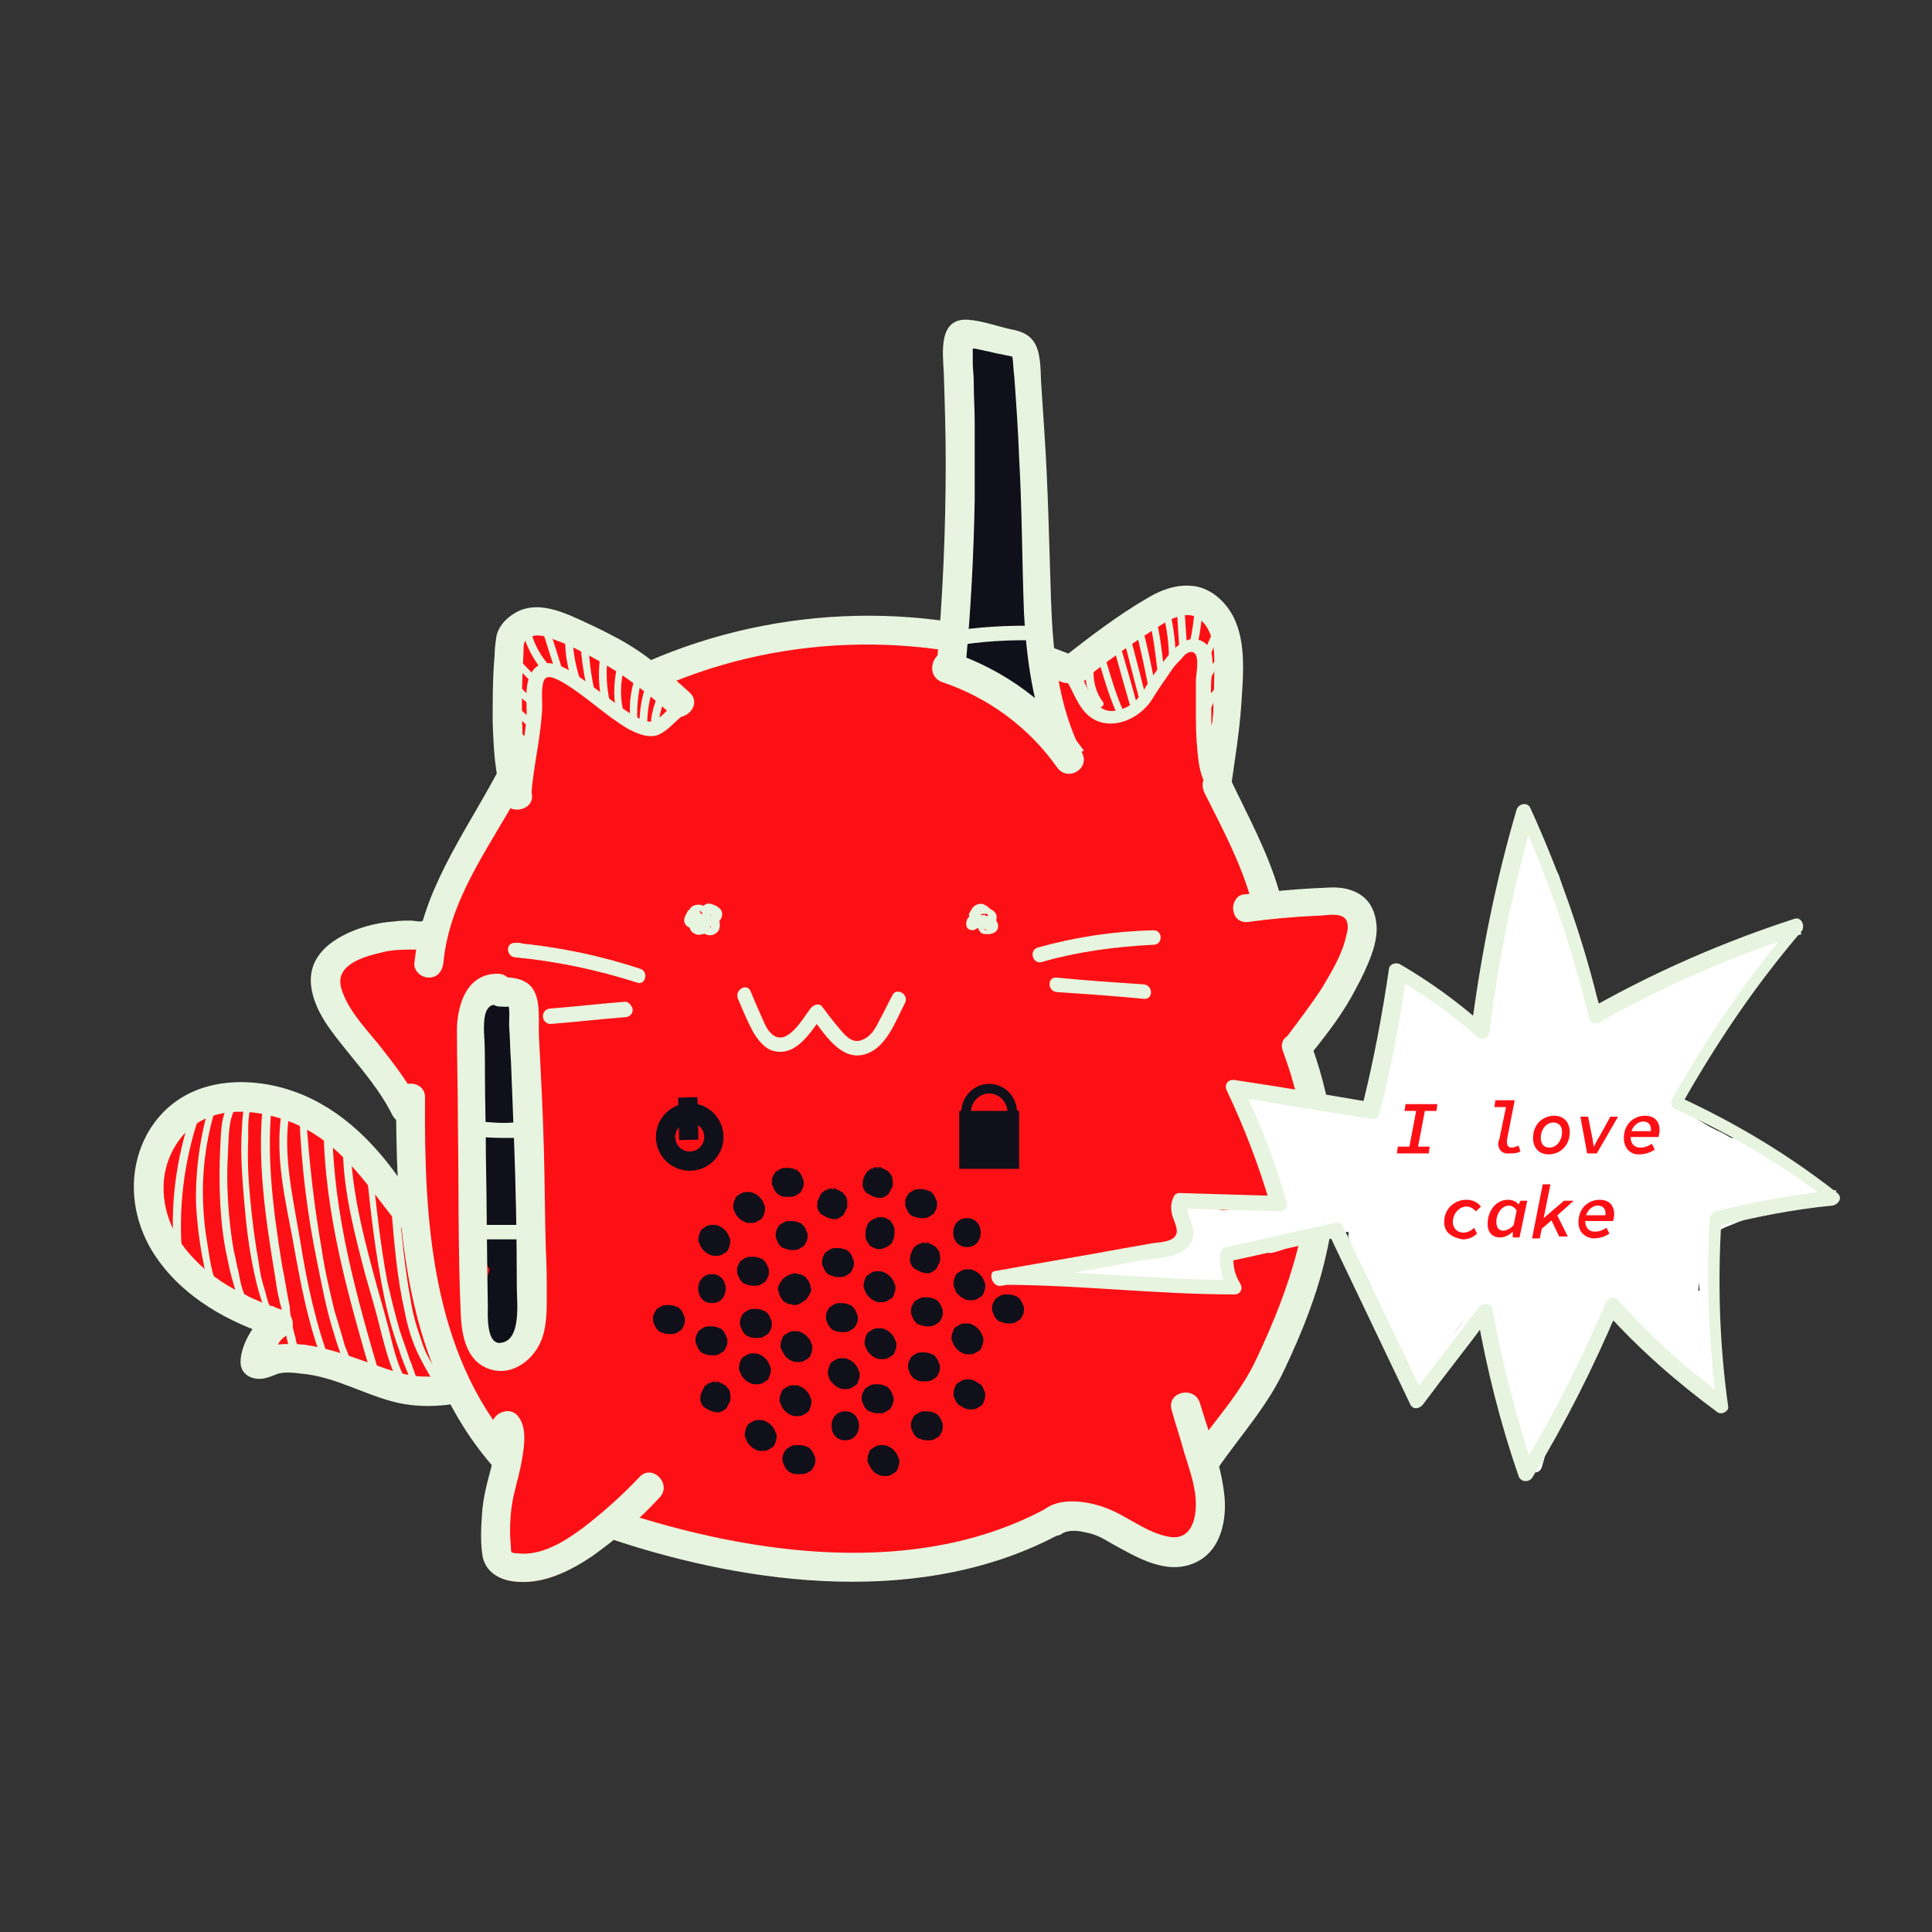<?xml version="1.0" encoding="utf-8"?>
<!-- Generator: Adobe Illustrator 26.3.1, SVG Export Plug-In . SVG Version: 6.00 Build 0)  -->
<svg version="1.1" id="Calque_1" xmlns="http://www.w3.org/2000/svg" xmlns:xlink="http://www.w3.org/1999/xlink" x="0px" y="0px"
	 viewBox="0 0 200 200" style="enable-background:new 0 0 200 200;" xml:space="preserve">
<rect x="0" y="0" width="200" height="200" fill="#333333" stroke="none"/>
<style type="text/css">
	.st0{fill:#FD1015;}
	.st1{fill:#E7F4DF;}
	.st2{fill:#FFFFFF;}
	.st3{fill:#10101A;}
	.st4{fill:#10101A;stroke:#10101A;stroke-miterlimit:10;}
	.st5{fill:none;stroke:#10101A;stroke-miterlimit:10;}
	.st6{fill:none;stroke:#10101A;stroke-width:2;stroke-miterlimit:10;}
</style>
<g>
	<g>
		<path class="st0" d="M50.3,131.1c-3.4-0.7-5.8-2.6-8-5.3c-2.2-2.7-4-5.7-6.7-8c-2.6-2.3-5.9-3.7-9.4-4.1c-1.8-0.2-3.7-0.1-5.5,0.6
			c-3.3,1.4-5.5,5.1-5.4,8.7c0,3.6,2,7.1,4.7,9.4c2.8,2.3,4.5,3.3,8.7,4.6c-1.3,0.7-2.4,3.8-2.3,4.1c0.2,0.6,1.6-0.2,2.2-0.3
			c3.9-0.6,7.8,1.3,11.5,2.6c3.8,1.3,7.1,0.6,10.9-0.5"/>
		<g>
			<path class="st1" d="M50.7,129.6c-5-1-7.5-5.2-10.4-9c-3.2-4.1-7.2-7.3-12.4-8.3c-4.9-0.9-9.8,0.3-12.5,4.8
				c-2.4,4.1-1.9,9.2,0.8,13.1c2.9,4.2,7.5,6.7,12.2,8.2c-0.1-0.9-0.2-1.8-0.4-2.7c-1.5,0.9-3.1,3.4-3.1,5.3c0,1.3,1.2,1.9,2.4,1.7
				c0.5-0.1,1-0.3,1.5-0.5c0.8-0.2,1.6-0.1,2.4,0c3.5,0.3,6.5,2.2,9.9,3c3.5,0.8,7,0.1,10.3-0.9c1.9-0.5,1.1-3.4-0.8-2.9
				c-2.1,0.6-4.3,1.2-6.6,1.1c-2.2,0-4.2-0.9-6.3-1.6c-2-0.7-4-1.4-6.2-1.7c-1-0.1-2-0.1-3,0c-0.4,0.1-0.7,0.1-1.1,0.3
				c-0.2,0.1-0.4,0.1-0.5,0.2c-0.3,0.1-0.3,0.1,0,0c0.3,0.2,0.6,0.5,0.9,0.7c0.2,0.3-0.1,1.1,0.2,0.4c0.1-0.3,0.2-0.6,0.4-0.9
				c0.3-0.6,0.6-1.3,1.2-1.6c1.1-0.7,0.9-2.3-0.4-2.7c-3.5-1.2-6.9-2.8-9.4-5.6c-2.8-3-3.9-7.6-1.7-11.3c2.4-4.1,7.2-4.2,11.3-2.8
				c4.5,1.5,7.3,4.9,10,8.5c2.8,3.7,5.8,7.2,10.6,8.2C51.8,132.9,52.6,130,50.7,129.6L50.7,129.6z"/>
		</g>
	</g>
	<g>
		<g>
			<path class="st1" d="M21.7,114.3c-1,3.4-1.5,6.9-1.4,10.5c0.1,1.7,0.3,3.4,0.6,5.1c0.2,0.9,0.3,1.8,0.6,2.6
				c0.2,0.4,0.4,0.7,0.8,0.6c0.5,0,0.5-0.8,0-0.8c-0.4,0-0.9-4.2-1-4.6c-0.2-1.5-0.3-2.9-0.3-4.4c0-3,0.5-6,1.4-8.9
				C22.6,114,21.8,113.8,21.7,114.3L21.7,114.3z"/>
		</g>
	</g>
	<g>
		<g>
			<path class="st1" d="M25.7,113.6c-0.7,1.1-0.6,2.8-0.7,4c-0.1,2.3,0.1,4.7,0.3,7c0.2,2.4,0.5,4.8,1,7.1c0.2,0.9,0.4,1.8,0.7,2.7
				c0.2,0.5,0.4,1.5,1,1.7c0.2,0.1,0.3,0,0.4-0.2c0.1-0.1,0.1-0.3,0.1-0.4c0-0.2-0.2-0.3-0.4-0.3c0,0,0,0-0.1,0
				c-0.5,0-0.5,0.8,0,0.8c0,0,0,0,0.1,0c-0.1-0.1-0.2-0.2-0.4-0.3c0,0,0-0.1,0-0.1c0.1-0.1,0.3-0.1,0.4-0.2
				c-0.3-0.1-0.6-1.6-0.7-1.9c-0.3-0.9-0.5-1.8-0.6-2.7c-0.4-2.2-0.7-4.5-0.9-6.7c-0.2-2.1-0.3-4.2-0.2-6.3c0-1.2-0.1-2.8,0.6-3.8
				C26.6,113.6,25.9,113.2,25.7,113.6L25.7,113.6z"/>
		</g>
	</g>
	<g>
		<g>
			<path class="st1" d="M23.8,114.2c-1,1.3-0.9,3.1-1,4.6c-0.1,1.9-0.1,3.9,0,5.8c0.1,1.8,0.3,3.7,0.7,5.5c0.2,1,0.4,1.9,0.7,2.9
				c0.2,0.5,0.2,1.4,0.7,1.8c0.1,0.1,0.3,0.1,0.5,0.1c0,0,0.1,0,0.1-0.1c0.1,0,0.2-0.2,0.2-0.3c0,0,0-0.1,0-0.1c0-0.5-0.8-0.5-0.8,0
				c0-0.1,0.1-0.1,0.1-0.2c0.2,0,0.3,0,0.5,0.1c-0.4-0.4-0.7-2-0.8-2.6c-0.2-0.7-0.3-1.5-0.5-2.2c-0.3-1.7-0.5-3.5-0.6-5.3
				c-0.1-1.6-0.1-3.2,0-4.9c0.1-1.6,0-3.5,0.9-4.8C24.8,114.2,24.1,113.8,23.8,114.2L23.8,114.2z"/>
		</g>
	</g>
	<g>
		<g>
			<path class="st1" d="M27.3,113.7c-0.8,6.1,0.2,12.5,1.2,18.6c0.1,0.7,0.2,1.4,0.4,2.2c0.1,0.6,0.4,1.4,0.5,1.9
				c0,0.3,0,0.7,0.1,1.1c0.1,0.6,0.4,2.7,1.1,2.9c0.5,0.1,0.7-0.6,0.2-0.7c0.3,0.1,0.1,0,0-0.4c-0.1-0.3-0.2-0.5-0.2-0.8
				c-0.2-0.6-0.3-1.1-0.4-1.7c-0.1-0.3-0.1,0.2-0.1,0.1c0,0,0.1-0.1,0.1-0.2c-0.1-0.4-0.2-0.9-0.2-1.4c-0.3-1.4-0.5-2.9-0.8-4.3
				c-0.9-5.6-1.7-11.5-1-17.2C28.1,113.2,27.4,113.3,27.3,113.7L27.3,113.7z"/>
		</g>
	</g>
	<g>
		<g>
			<path class="st1" d="M29.1,115.5c-0.6,4.3,0.4,8.6,1.2,12.8c0.8,4.5,1.6,8.9,3.3,13.2c0.1,0.3,0.6,0.4,0.7,0
				c0-0.1,0.1-0.3,0.1-0.4c0.1-0.5-0.6-0.7-0.7-0.2c0,0.1-0.1,0.3-0.1,0.4c0.2,0,0.5,0,0.7,0c-1.6-4.1-2.5-8.4-3.2-12.7
				c-0.7-4.3-1.8-8.7-1.2-13C29.9,115.1,29.2,115.1,29.1,115.5L29.1,115.5z"/>
		</g>
	</g>
	<g>
		<g>
			<path class="st1" d="M31,115.7c0.2,5,0.8,9.9,1.8,14.8c0.5,2.4,0.9,4.7,1.6,7c0.3,1,0.6,2,1,3c0.2,0.6,0.4,1.4,1,1.6
				c0.2,0.1,0.3,0,0.4-0.2c0.1-0.2,0.1-0.3,0-0.5c-0.1-0.2-0.3-0.2-0.4-0.2c0,0,0,0-0.1,0c-0.5,0.1-0.3,0.8,0.2,0.7c0,0,0,0,0.1,0
				c-0.1-0.1-0.3-0.1-0.4-0.2c0-0.1,0-0.1,0-0.2c0.1-0.1,0.3-0.1,0.4-0.2c-0.2-0.1-0.7-1.5-0.7-1.5c-0.2-0.4-0.3-0.8-0.4-1.2
				c-0.3-1-0.6-2-0.9-3c-0.5-2.1-1-4.2-1.3-6.3c-0.8-4.5-1.3-9.1-1.6-13.6C31.7,115.2,31,115.2,31,115.7L31,115.7z"/>
		</g>
	</g>
	<g>
		<g>
			<path class="st1" d="M33.5,116.8c0.1,8.9,2.6,17.6,5.1,26.1c0.1,0.3,0.5,0.4,0.7,0.1c0.1-0.2,0.2-0.3,0.2-0.5
				c0.2-0.4-0.4-0.8-0.6-0.4c-0.1,0.2-0.2,0.3-0.2,0.5c0.2,0,0.5,0.1,0.7,0.1c-2.5-8.5-4.9-17-5-25.9
				C34.2,116.3,33.5,116.3,33.5,116.8L33.5,116.8z"/>
		</g>
	</g>
	<g>
		<g>
			<path class="st1" d="M35.5,119.2c0.1,4.3,1.2,8.5,2.3,12.7c0.6,2.1,1.2,4.1,1.7,6.2c0.5,1.9,1,3.8,2,5.5c0.2,0.3,0.6,0.2,0.7-0.1
				c0.1-0.2,0.1-0.3,0.2-0.5c0.2-0.5-0.6-0.6-0.7-0.2c-0.1,0.2-0.1,0.3-0.2,0.5c0.2,0,0.5-0.1,0.7-0.1c-1.1-1.8-1.5-3.8-2-5.8
				c-0.5-1.9-1.1-3.9-1.6-5.8c-1.1-4.1-2.1-8.2-2.3-12.5C36.2,118.7,35.5,118.7,35.5,119.2L35.5,119.2z"/>
		</g>
	</g>
	<g>
		<g>
			<path class="st1" d="M38,121.8c0.4,4,0.9,8.1,1.7,12.1c0.4,2,0.9,3.9,1.6,5.8c0.3,1,0.7,1.9,1.1,2.9c0.2,0.5,0.3,1,0.8,1.2
				c0.2,0.1,0.3,0,0.4-0.2c0.1-0.2,0.1-0.3,0.1-0.5c-0.1-0.2-0.2-0.3-0.5-0.3c0,0,0,0-0.1,0c-0.5,0.1-0.3,0.8,0.2,0.7c0,0,0,0,0.1,0
				c-0.2-0.1-0.3-0.2-0.5-0.3c0,0,0-0.1,0-0.1c0.1-0.1,0.3-0.1,0.4-0.2c-0.2-0.1-0.5-1.2-0.6-1.4c-0.1-0.4-0.3-0.7-0.4-1.1
				c-0.3-0.9-0.6-1.7-0.9-2.6c-0.5-1.7-0.9-3.4-1.3-5.1c-0.7-3.7-1.1-7.4-1.5-11.1C38.7,121.4,38,121.3,38,121.8L38,121.8z"/>
		</g>
	</g>
	<g>
		<g>
			<path class="st1" d="M40.5,125c0.3,3.6,0.6,7.3,1.4,10.8c0.3,1.6,0.8,3.2,1.5,4.6c0.4,0.8,0.8,1.5,1.2,2.2c0.3,0.4,0.5,0.9,1,1
				c0.2,0,0.3-0.1,0.4-0.3c0.1-0.2,0-0.3-0.1-0.5c-0.1-0.1-0.3-0.1-0.5-0.1c0,0,0,0,0,0c-0.4,0.2,0,0.9,0.4,0.6c0,0,0,0,0,0
				c-0.2,0-0.3,0-0.5-0.1c0,0,0,0,0,0.1c0-0.1-0.1-0.2-0.1-0.4c0,0,0,0,0,0.1c0.1-0.1,0.2-0.2,0.4-0.3c0.2,0.1,0.1-0.1-0.2-0.4
				c-0.1-0.2-0.2-0.3-0.3-0.5c-0.2-0.3-0.4-0.7-0.6-1c-0.4-0.7-0.7-1.4-0.9-2.1c-0.5-1.4-0.9-2.8-1.1-4.2c-0.6-3.2-0.9-6.5-1.2-9.7
				C41.2,124.5,40.5,124.5,40.5,125L40.5,125z"/>
		</g>
	</g>
	<g>
		<g>
			<path class="st1" d="M42.4,127.3c0.6,3,0.6,6,1.3,8.9c0.7,2.6,1.8,5.1,3.3,7.3c0.3,0.4,0.9,0,0.6-0.4c-1.5-2.3-2.6-4.8-3.2-7.4
				c-0.7-2.8-0.7-5.8-1.3-8.6C43.1,126.6,42.3,126.8,42.4,127.3L42.4,127.3z"/>
		</g>
	</g>
	<g>
		<g>
			<path class="st1" d="M44,128.6c0.3,2.5,0.6,5,1,7.4c0.4,2.3,1.3,4.4,2.5,6.4c0.3,0.4,0.9,0,0.6-0.4c-1.2-1.9-2.1-4-2.5-6.2
				c-0.4-2.4-0.7-4.8-1-7.2C44.7,128.1,43.9,128.1,44,128.6L44,128.6z"/>
		</g>
	</g>
	<g>
		<g>
			<path class="st1" d="M46.7,130.7c0,2.6,0,5.2,0.4,7.8c0.2,1.3,0.5,2.5,0.9,3.7c0.1,0.3,0.3,0.9,0.7,1c0.3,0.1,0.6-0.2,0.6-0.5
				c0-0.5-0.8-0.5-0.8,0c0.3-0.1,0.4-0.3,0.2-0.6c-0.1-0.1-0.1-0.3-0.2-0.4c-0.1-0.2-0.1-0.4-0.2-0.6c-0.1-0.5-0.3-1-0.4-1.5
				c-0.2-1-0.3-2-0.4-2.9c-0.2-2-0.2-4-0.1-6C47.4,130.2,46.7,130.2,46.7,130.7L46.7,130.7z"/>
		</g>
	</g>
	<g>
		<g>
			<path class="st1" d="M48.8,131.4c0,2.1-0.2,4.2-0.2,6.2c0,1,0,2,0.2,3c0.1,0.5,0.2,0.9,0.3,1.4c0.1,0.3,0.1,0.8,0.4,0.9
				c0.1,0.1,0.3,0.1,0.5-0.1c0.1-0.1,0.2-0.3,0.1-0.4c0-0.2-0.2-0.3-0.4-0.3c0,0,0,0,0,0c-0.5,0-0.5,0.7,0,0.8c0,0,0,0,0,0
				c-0.1-0.1-0.2-0.2-0.4-0.3c0,0,0,0,0,0.1c0-0.1,0.1-0.2,0.1-0.4c0,0,0,0,0,0c0.2,0,0.3,0,0.5-0.1c0,0-0.1-0.5-0.1-0.6
				c-0.1-0.2-0.1-0.5-0.1-0.7c-0.1-0.4-0.1-0.9-0.2-1.3c-0.1-0.9-0.1-1.9-0.1-2.8c0-1.8,0.2-3.7,0.2-5.5
				C49.6,130.9,48.8,130.9,48.8,131.4L48.8,131.4z"/>
		</g>
	</g>
	<g>
		<g>
			<path class="st1" d="M19.9,115c-1.7,4.9-2.4,10.1-1.8,15.3c0,0.3,0.2,0.4,0.5,0.4c0.2,0,0.5-0.1,0.7-0.1c0.5-0.1,0.3-0.8-0.2-0.7
				c-0.2,0-0.5,0.1-0.7,0.1c0.2,0.1,0.3,0.2,0.5,0.4c-0.5-5.1,0.1-10.2,1.8-15.1C20.8,114.7,20.1,114.5,19.9,115L19.9,115z"/>
		</g>
	</g>
</g>
<g>
	<path class="st0" d="M142.3,96c0-1.1-0.5-2.3-1.4-3.1c-0.9-0.8-2.2-0.9-3.4-0.8c-1.8,0-3.5,0.2-5.3,0.3c0-0.1,0-0.2,0-0.2
		c-1.2-3.9-3.1-7.5-4.9-11.1c0.4-2.7,0.8-5.5,1-8.2c0.2-3.1,0.6-6.9-1.2-9.6c-0.7-1.1-1.9-2-3.2-2.3c-1.7-0.4-3.4,0.3-4.8,1.1
		c-2.9,1.7-5.7,3.8-8.3,5.9c-13.8-5.5-29.7-5.3-43.4,0.7c-1.3-1-2.6-1.8-4-2.6c-1.4-0.8-2.9-1.5-4.4-2.1c-1.6-0.7-3.5-1.2-5.2-0.5
		c-1.1,0.5-2,1.4-2.3,2.6c-0.1,0.6-0.1,1.2-0.2,1.8c-0.1,2.3-0.2,4.7-0.1,7c0,1.8,0.1,3.6,0.4,5.4c-0.1,0.1-0.2,0.2-0.2,0.3
		c-2.7,4.9-6,9.7-7.5,15.1c-0.2,0.1-1.2,0-1.4,0c-0.6,0-1.3,0-1.9,0.1c-1.3,0.1-2.7,0.5-3.9,1c-2.4,0.9-4.6,2.6-4.2,5.5
		c0.3,2.5,2.1,4.7,3.6,6.6c1.7,2.1,3.5,4.1,4.7,6.5c0.1,0.3,0.3,0.5,0.5,0.6c0,12.5,1.3,26,9.9,35.8c-0.1,0.2-0.1,0.5-0.2,0.7
		c-0.3,1.4-0.7,2.8-0.9,4.2c-0.1,1.5-0.2,3.2,0.1,4.6c0.3,1.5,1.5,2.2,2.9,2.4c3,0.4,5.8-1,8.2-2.7c0.8-0.5,1.5-1.1,2.2-1.7
		c14.5,4.8,32.1,7,46-0.5c0.1,0,0.2-0.1,0.4-0.2c0.7-0.5,1.8-0.3,2.6-0.1c1.1,0.2,2.1,0.8,3.1,1.3c2.4,1.3,5.5,3.1,8.2,1.7
		c2.5-1.3,3.1-4.6,2.7-7.2c-0.1-0.9-0.3-1.7-0.5-2.6c1.8-2.5,3.8-4.7,5.4-7.3c1.7-2.9,3-6.3,4.2-9.5c1.9-5.5,3-11.3,2.3-17.1
		c-0.3-3.1-1.1-6.2-2.2-9.1c1.4-1.8,2.8-3.6,3.9-5.5C140.9,101,142.4,98.5,142.3,96z"/>
</g>
<g>
	<g>
		<path class="st1" d="M63.2,159.3c14.6,4.9,32.6,7.1,46.7-0.6c1.7-0.9,0.2-3.5-1.5-2.6c-13.4,7.3-30.5,4.9-44.4,0.3
			C62.2,155.8,61.4,158.7,63.2,159.3L63.2,159.3z"/>
	</g>
</g>
<g>
	<g>
		<path class="st1" d="M51.2,148.3c0.2,0.4,0.1,1.3,0,1.7c-0.1,0.7-0.2,1.4-0.4,2.1c-0.4,1.5-0.8,3-0.9,4.6
			c-0.1,1.4-0.2,3.2,0.1,4.6c0.4,1.5,1.7,2.2,3.1,2.4c3,0.4,5.8-1,8.2-2.6c2.5-1.8,4.9-3.8,7-6.1c1.3-1.4-0.8-3.5-2.1-2.1
			c-1.8,1.9-3.8,3.7-5.9,5.3c-1.9,1.4-4.3,2.9-6.7,2.6c-0.2,0-0.4,0-0.6-0.1c0,0,0,0.2-0.1-0.2c0-0.6-0.1-1.2-0.1-1.9
			c0-1.3,0.1-2.6,0.4-3.9c0.3-1.3,0.7-2.6,0.9-4c0.2-1.2,0.4-2.9-0.4-4C52.7,145.2,50.1,146.7,51.2,148.3L51.2,148.3z"/>
	</g>
</g>
<g>
	<g>
		<path class="st1" d="M109.9,158.8c0.5-0.4,1.5-0.4,2.3-0.2c1.2,0.2,1.9,0.6,2.9,1.2c2.4,1.3,5.4,3.2,8.3,2.1
			c3-1.1,3.7-4.6,3.3-7.5c-0.4-3.1-1.6-6.2-2.5-9.2c-0.6-1.8-3.5-1.1-2.9,0.8c0.4,1.5,0.9,2.9,1.3,4.4c0.4,1.3,0.9,2.7,1.1,4.1
			c0.3,1.9,0,5-2.6,4.6c-2.5-0.4-4.5-2.3-6.9-3.1c-1.7-0.6-4.4-1-6,0.2c-0.6,0.5-1,1.3-0.5,2.1C108.2,158.9,109.3,159.2,109.9,158.8
			L109.9,158.8z"/>
	</g>
</g>
<g>
	<g>
		<path class="st1" d="M126,152.1c2.4-3.5,5.2-6.5,7-10.4c1.8-3.8,3.4-7.8,4.3-11.9c1.7-7.4,1-14.7-1.6-21.8c-0.7-1.8-3.6-1-2.9,0.8
			c2.5,6.7,3.2,13.6,1.5,20.6c-1,3.9-2.5,7.6-4.2,11.2c-1.7,3.7-4.5,6.6-6.8,9.9C122.3,152.1,124.9,153.6,126,152.1L126,152.1z"/>
	</g>
</g>
<g>
	<g>
		<path class="st1" d="M135.4,109.5c1.6-2,3.2-4,4.5-6.3c0.6-1.1,1.2-2.2,1.7-3.4c0.5-1.2,1-2.6,0.9-4c-0.1-1.3-0.6-2.5-1.7-3.2
			c-1.1-0.7-2.3-0.8-3.6-0.7c-2.8,0.1-5.7,0.4-8.5,0.7c-0.8,0.1-1.2,1.1-1,1.8c0.2,0.9,1,1.2,1.8,1c2.3-0.3,4.5-0.5,6.8-0.6
			c0.8,0,2-0.3,2.7,0.1c0.6,0.3,0.6,1.2,0.4,1.8c-0.4,2-1.5,3.8-2.5,5.5c-1.1,1.7-2.4,3.4-3.6,5c-0.5,0.6-0.6,1.5,0,2.1
			C133.8,110,134.9,110.1,135.4,109.5L135.4,109.5z"/>
	</g>
</g>
<g>
	<g>
		<path class="st1" d="M53.3,149.9c-8.7-9.9-9.4-23.8-9.3-36.3c0-1.9-3-1.9-3,0C41,127,41.9,141.5,51.2,152
			C52.5,153.5,54.6,151.3,53.3,149.9L53.3,149.9z"/>
	</g>
</g>
<g>
	<g>
		<path class="st1" d="M43.2,113.9c-1.1-2.1-2.6-4-4.1-5.9c-1.4-1.7-3.2-3.6-3.8-5.8c-0.6-2.4,2.5-3.2,4.2-3.6
			c1.1-0.3,2.3-0.3,3.4-0.3c1.1,0,2.2-0.1,3-0.9c1.4-1.4-0.8-3.5-2.1-2.1c-0.2,0.2-1,0-1.2,0c-0.6,0-1.3,0-1.9,0.1
			c-1.4,0.1-2.7,0.4-4,0.9c-2.5,1-4.8,2.7-4.5,5.7c0.3,2.7,2.2,4.9,3.8,6.9c1.7,2.1,3.4,4.1,4.6,6.5
			C41.5,117.2,44.1,115.7,43.2,113.9L43.2,113.9z"/>
	</g>
</g>
<g>
	<g>
		<path class="st1" d="M45.9,99.7c0.6-6.7,4.9-12.2,8-17.9c0.9-1.7-1.7-3.2-2.6-1.5c-3.4,6.3-7.7,12.1-8.4,19.4
			c-0.1,0.8,0.7,1.5,1.5,1.5C45.3,101.2,45.8,100.5,45.9,99.7L45.9,99.7z"/>
	</g>
</g>
<g>
	<g>
		<path class="st1" d="M132.4,92.2c-1.2-4.1-3.3-7.9-5.1-11.7c-0.4-0.7-1.4-0.9-2.1-0.5c-0.7,0.4-0.9,1.3-0.5,2.1
			c1.8,3.6,3.7,7.1,4.8,11c0.2,0.8,1.1,1.3,1.8,1C132.1,93.9,132.6,93,132.4,92.2L132.4,92.2z"/>
	</g>
</g>
<g>
	<g>
		<path class="st1" d="M68.5,71.1c13.1-5.7,28.2-5.8,41.4-0.5c1.8,0.7,2.6-2.2,0.8-2.9c-14-5.6-30-5.2-43.7,0.8
			C65.3,69.3,66.8,71.9,68.5,71.1L68.5,71.1z"/>
	</g>
</g>
<g>
	<g>
		<g>
			<path class="st1" d="M55,82c-0.6-1.9-0.8-3.9-0.9-5.8c-0.1-2.2-0.1-4.4,0-6.6c0-0.8,0.1-1.6,0.1-2.4c0-0.2,0-0.5,0.1-0.7
				c0-0.2,0.1-0.3,0-0.1c-0.2,0.4,0,0,0,0c0.1,0,0.2-0.2,0.3-0.3c0.2-0.1,0.5-0.2,0.7-0.3c0.8-0.1,1.6,0.2,2.3,0.5
				c1.4,0.5,2.7,1.2,4,1.9c2.8,1.5,5.3,3.4,7.7,5.6c1.4,1.3,3.5-0.8,2.1-2.1c-2.4-2.2-4.9-4.3-7.8-5.8c-1.5-0.8-3-1.5-4.6-2.2
				c-1.7-0.7-3.5-1.2-5.2-0.5c-1.1,0.5-2.1,1.4-2.4,2.6c-0.1,0.7-0.2,1.4-0.2,2.1C51,70.1,51,72.4,51,74.7c0.1,2.7,0.2,5.5,1.1,8.1
				C52.7,84.6,55.6,83.8,55,82L55,82z"/>
		</g>
	</g>
	<g>
		<g>
			<path class="st1" d="M127.4,81.7c0.4-2.9,0.9-5.8,1.1-8.8c0.2-3.1,0.6-7-1.2-9.7c-0.8-1.2-2-2.2-3.5-2.5c-1.8-0.3-3.5,0.3-5,1.2
				c-3.1,1.8-6.1,4.1-8.9,6.3c-1,0.8-0.2,2.6,1.1,2.6c0.7,0,1.2-0.2,1.7-0.7c1.4-1.4-0.8-3.5-2.1-2.1c0,0-0.1,0-0.1,0
				c0.3-0.1,0.5-0.1,0.8-0.2c-0.1,0-0.2,0-0.2,0c0.4,0.9,0.7,1.7,1.1,2.6c2.3-1.9,4.7-3.6,7.2-5.2c1.1-0.7,2.5-1.7,3.9-1.5
				c1,0.2,1.7,1.1,2,2c0.5,1.3,0.4,2.7,0.4,4.1c0,1.3-0.1,2.6-0.1,3.9c-0.2,2.4-0.6,4.8-0.9,7.3c-0.1,0.8,0.2,1.6,1,1.8
				C126.3,82.9,127.3,82.5,127.4,81.7L127.4,81.7z"/>
		</g>
	</g>
	<g>
		<g>
			<path class="st1" d="M110.5,70.6c0.8,1.4,1.3,3.1,2.8,3.9c2.1,1.1,4.7-0.2,5.9-2c0.6-1,1.3-2,2-3c0.3-0.5,0.7-0.9,1.1-1.3
				c0.2-0.3,0.7-0.8,1.1-0.7c0.9,0.1,0.4,2.3,0.4,2.9c0,1.4,0,2.7,0,4.1c0,1.5,0.1,3,0.3,4.5c0.2,1.1,0.5,2.3,1.4,3
				c0.7,0.6,1.8-0.4,1.1-1.1c-0.7-0.6-0.9-1.7-1-2.6c-0.2-1.3-0.2-2.7-0.2-4c0-1.3-0.1-2.7,0-4c0.1-1,0.3-2.3-0.2-3.2
				c-0.5-0.9-1.7-1.2-2.6-0.7c-1,0.5-1.7,1.5-2.4,2.4c-0.7,0.9-1.3,1.8-1.9,2.8c-0.7,1.1-1.7,1.9-3.1,2c-1.9,0.1-2.5-2.2-3.2-3.5
				C111.3,69,110,69.7,110.5,70.6L110.5,70.6z"/>
		</g>
	</g>
	<g>
		<g>
			<path class="st1" d="M70.1,72.7c-0.8,0.5-1.3,1.2-2,1.7c-0.9,0.7-1.9,0-2.8-0.5c-2-1.3-3.9-2.9-5.9-4.2c-1.2-0.8-3.2-1.8-4.3-0.2
				c-0.9,1.3-0.5,3.3-0.6,4.8c-0.2,2.7-0.9,5.3-1,8c-0.1,1,1.4,1,1.5,0c0.2-2.8,0.9-5.6,1.1-8.5c0.1-1-0.1-2,0.1-3
				c0.2-1.2,1.2-0.6,2-0.2c2.4,1.4,4.5,3.5,6.9,4.9c1,0.5,2.2,1,3.2,0.5c1-0.5,1.6-1.4,2.5-2C71.6,73.5,70.9,72.2,70.1,72.7
				L70.1,72.7z"/>
		</g>
	</g>
	<g>
		<g>
			<path class="st1" d="M56.6,68.6c-0.9-1.1-1.5-2.4-1.8-3.8c0-0.2-0.3-0.3-0.5-0.3c-0.2,0.1-0.3,0.3-0.3,0.5c0.3,1.5,1,2.9,1.9,4.1
				c0.1,0.2,0.4,0.1,0.5,0C56.8,69,56.8,68.8,56.6,68.6L56.6,68.6z"/>
		</g>
	</g>
	<g>
		<g>
			<path class="st1" d="M58.3,69.6c-0.5-1.6-1-3.2-1.5-4.7c-0.1-0.5-0.9-0.3-0.7,0.2c0.5,1.6,1,3.2,1.5,4.7
				C57.7,70.2,58.5,70,58.3,69.6L58.3,69.6z"/>
		</g>
	</g>
	<g>
		<g>
			<path class="st1" d="M60,70.2c-0.4-1.3-0.7-2.7-0.7-4.1c0-0.5-0.8-0.5-0.8,0c0,1.5,0.2,2.9,0.7,4.3C59.4,70.9,60.1,70.7,60,70.2
				L60,70.2z"/>
		</g>
	</g>
	<g>
		<g>
			<path class="st1" d="M61.6,71.7c-0.4-1.6-0.6-3.3-0.7-5c0-0.5-0.8-0.5-0.8,0c0.1,1.7,0.4,3.5,0.8,5.2
				C61,72.4,61.7,72.2,61.6,71.7L61.6,71.7z"/>
		</g>
	</g>
	<g>
		<g>
			<path class="st1" d="M63.2,72.9c-0.4-1.5-0.5-3.2-0.3-4.7c0-0.2-0.2-0.4-0.4-0.4c-0.2,0-0.3,0.2-0.4,0.4
				c-0.2,1.7-0.1,3.3,0.3,4.9C62.6,73.6,63.3,73.4,63.2,72.9L63.2,72.9z"/>
		</g>
	</g>
	<g>
		<g>
			<path class="st1" d="M64.6,73.9c-0.4-1.4-0.4-2.9-0.1-4.3c0.1-0.5-0.6-0.7-0.7-0.2c-0.3,1.6-0.3,3.2,0.1,4.7
				C64,74.5,64.7,74.3,64.6,73.9L64.6,73.9z"/>
		</g>
	</g>
	<g>
		<g>
			<path class="st1" d="M66,74.9c-0.1-1.4,0-2.7,0.3-4.1c0.1-0.5-0.6-0.7-0.7-0.2c-0.4,1.4-0.5,2.8-0.3,4.3c0,0.2,0.2,0.4,0.4,0.4
				C65.8,75.3,66,75.1,66,74.9L66,74.9z"/>
		</g>
	</g>
	<g>
		<g>
			<path class="st1" d="M67,75c0-1.3,0.2-2.7,0.7-3.9c0.1-0.2-0.1-0.4-0.3-0.5c-0.2-0.1-0.4,0.1-0.5,0.3c-0.5,1.3-0.7,2.7-0.7,4.1
				C66.3,75.4,67,75.4,67,75L67,75z"/>
		</g>
	</g>
	<g>
		<g>
			<path class="st1" d="M55.6,70.2c-1-1-2-2.1-3-3.1c-0.3-0.3-0.9,0.2-0.5,0.5c1,1,2,2.1,3,3.1C55.4,71.1,55.9,70.6,55.6,70.2
				L55.6,70.2z"/>
		</g>
	</g>
	<g>
		<g>
			<path class="st1" d="M55.4,72.5c-0.8-0.6-1.5-1.3-2.2-2.1c-0.1-0.2-0.4-0.1-0.5,0c-0.1,0.2-0.1,0.4,0,0.5
				c0.6,0.8,1.4,1.5,2.2,2.1c0.2,0.1,0.4,0.2,0.5,0C55.5,72.9,55.5,72.6,55.4,72.5L55.4,72.5z"/>
		</g>
	</g>
	<g>
		<g>
			<path class="st1" d="M55.5,75c-0.7-0.7-1.4-1.4-2.2-2.1c-0.1-0.1-0.4-0.2-0.5,0c-0.1,0.1-0.2,0.4,0,0.5c0.7,0.7,1.4,1.4,2.2,2.1
				c0.1,0.1,0.4,0.2,0.5,0C55.7,75.3,55.7,75.1,55.5,75L55.5,75z"/>
		</g>
	</g>
	<g>
		<g>
			<path class="st1" d="M55,76.7c-1.1-0.8-2.2-1.6-3.2-2.5c-0.4-0.3-0.9,0.2-0.5,0.5c1,1,2.2,1.9,3.3,2.6c0.2,0.1,0.4,0,0.5-0.1
				C55.3,77.1,55.2,76.8,55,76.7L55,76.7z"/>
		</g>
	</g>
	<g>
		<g>
			<path class="st1" d="M123.9,67c0.4-1.7,0.6-3.4,0.6-5.2c0-0.5-0.8-0.5-0.8,0c0,1.7-0.2,3.3-0.6,5C123.1,67.3,123.8,67.5,123.9,67
				L123.9,67z"/>
		</g>
	</g>
	<g>
		<g>
			<path class="st1" d="M122.9,67.3c-0.1-1.5-0.2-3-0.3-4.5c0-0.5-0.8-0.5-0.8,0c0.1,1.5,0.2,3,0.3,4.5
				C122.2,67.8,122.9,67.8,122.9,67.3L122.9,67.3z"/>
		</g>
	</g>
	<g>
		<g>
			<path class="st1" d="M121.7,68c0-1.8-0.3-3.5-0.7-5.2c-0.1-0.5-0.8-0.3-0.7,0.2c0.4,1.6,0.7,3.3,0.7,5
				C120.9,68.5,121.7,68.5,121.7,68L121.7,68z"/>
		</g>
	</g>
	<g>
		<g>
			<path class="st1" d="M120.5,69.3c-0.2-1.7-0.4-3.5-0.8-5.2c-0.1-0.5-0.8-0.3-0.7,0.2c0.4,1.6,0.6,3.3,0.8,5
				c0,0.2,0.2,0.4,0.4,0.4C120.3,69.7,120.5,69.5,120.5,69.3L120.5,69.3z"/>
		</g>
	</g>
	<g>
		<g>
			<path class="st1" d="M119.6,71c-0.4-2-0.8-4-1.3-5.9c-0.1-0.5-0.8-0.3-0.7,0.2c0.5,2,0.9,3.9,1.3,5.9
				C118.9,71.6,119.7,71.4,119.6,71L119.6,71z"/>
		</g>
	</g>
	<g>
		<g>
			<path class="st1" d="M118.7,72.4c-0.6-2.2-1.1-4.3-1.7-6.5c-0.1-0.5-0.8-0.3-0.7,0.2c0.6,2.2,1.1,4.3,1.7,6.5
				C118.1,73.1,118.9,72.9,118.7,72.4L118.7,72.4z"/>
		</g>
	</g>
	<g>
		<g>
			<path class="st1" d="M117.7,72.9c-0.5-1.8-1-3.6-1.5-5.3c-0.1-0.5-0.9-0.3-0.7,0.2c0.5,1.8,1,3.6,1.5,5.3
				C117.1,73.6,117.9,73.4,117.7,72.9L117.7,72.9z"/>
		</g>
	</g>
	<g>
		<g>
			<path class="st1" d="M116.2,73.4c-0.7-1.6-1.2-3.3-1.7-5c-0.1-0.5-0.8-0.3-0.7,0.2c0.5,1.7,1,3.4,1.7,5c0.1,0.2,0.2,0.3,0.5,0.3
				C116.1,73.8,116.3,73.6,116.2,73.4L116.2,73.4z"/>
		</g>
	</g>
	<g>
		<g>
			<path class="st1" d="M114.2,72.7c-0.7-0.9-1-2-1-3.1c0-0.2-0.2-0.4-0.4-0.4c-0.2,0-0.4,0.2-0.4,0.4c-0.1,1.2,0.3,2.5,1.1,3.5
				c0.1,0.2,0.3,0.2,0.5,0.1C114.2,73.1,114.3,72.9,114.2,72.7L114.2,72.7z"/>
		</g>
	</g>
	<g>
		<g>
			<path class="st1" d="M125,68.5c0.3-0.7,0.6-1.4,0.9-2.1c0.1-0.2,0.1-0.4-0.1-0.5c-0.2-0.1-0.4-0.1-0.5,0.1
				c-0.3,0.7-0.6,1.4-0.9,2.1c-0.1,0.2-0.1,0.4,0.1,0.5C124.6,68.7,124.9,68.7,125,68.5L125,68.5z"/>
		</g>
	</g>
	<g>
		<g>
			<path class="st1" d="M125,70.8c0.1-0.2,0.2-0.4,0.3-0.6c0.1-0.2,0.3-0.4,0.4-0.7c0.1-0.2,0.3-0.4,0.5-0.5
				c0.2-0.2,0.4-0.4,0.6-0.5c0.2-0.1,0.1-0.4,0-0.5c-0.2-0.2-0.4-0.1-0.5,0c-0.9,0.7-1.6,1.6-2,2.7c-0.1,0.2,0.1,0.4,0.3,0.5
				C124.8,71.1,124.9,71,125,70.8L125,70.8z"/>
		</g>
	</g>
	<g>
		<g>
			<path class="st1" d="M125.1,74.2c0.2-1.1,0.8-2.1,1.7-2.8c0.2-0.1,0.2-0.3,0.1-0.5c-0.1-0.2-0.3-0.3-0.5-0.1
				c-1.1,0.8-1.9,1.9-2.1,3.2c0,0.2,0.1,0.4,0.3,0.5C124.8,74.5,125,74.4,125.1,74.2L125.1,74.2z"/>
		</g>
	</g>
	<g>
		<g>
			<path class="st1" d="M125.3,76.7c0.6-1.1,1.2-2.2,2-3.2c0.1-0.2,0-0.4-0.1-0.5c-0.2-0.1-0.4,0-0.5,0.1c-0.8,1-1.4,2.1-2,3.2
				c-0.1,0.2,0,0.4,0.1,0.5C124.9,76.9,125.2,76.9,125.3,76.7L125.3,76.7z"/>
		</g>
	</g>
	<g>
		<g>
			<path class="st1" d="M68.2,74.7c0.1-0.9,0.4-1.8,0.7-2.6c0.1-0.2-0.1-0.4-0.3-0.5c-0.2-0.1-0.4,0.1-0.5,0.3
				c-0.3,0.9-0.6,1.7-0.7,2.6c0,0.2,0.1,0.4,0.3,0.5C67.9,75,68.2,74.9,68.2,74.7L68.2,74.7z"/>
		</g>
	</g>
</g>
<g>
	<g>
		<path class="st1" d="M101.3,95c-0.2-0.2-0.4-0.3-0.7-0.3c-0.2,0.1-0.4,0.3-0.5,0.5c-0.1,0.3-0.1,0.6,0,0.8
			c0.1,0.2,0.4,0.3,0.6,0.3c0.6-0.1,0.8-0.6,0.8-1.1c0-0.4-0.1-1-0.6-1c0.1,0.2,0.1,0.5,0.2,0.7c0.2-0.1,0.3-0.2,0.5-0.3
			c0.1,0,0.1-0.1,0.2-0.1c0,0,0.1,0,0.1,0c0,0,0.1,0,0.1,0c0,0,0.1,0,0.1,0c0,0,0,0,0,0c0,0,0.1,0,0.1,0c0,0,0,0,0,0
			c0,0,0,0.1,0,0.1c0,0.1,0.1,0.2,0.1,0.2c0,0.1,0,0.2,0,0.3c0,0,0,0,0,0c0,0,0,0,0,0c0,0,0,0,0,0c0,0-0.1,0,0,0c0,0-0.1,0,0,0
			c0,0-0.1,0-0.1,0c0,0,0,0,0,0c0,0,0,0,0,0c0,0-0.1,0-0.1-0.1c-0.1-0.1,0,0-0.1-0.1c0-0.1,0,0,0-0.1c0,0,0-0.1,0-0.1
			c-0.2,0-0.5,0.1-0.7,0.1c0.1,0.2,0.1,0.5,0.2,0.7c0.1,0.2,0.1,0.4,0.3,0.6c0.3,0.3,1,0.3,1.1-0.3c0-0.2-0.1-0.5-0.4-0.5
			c-0.4,0-1.1,0.1-1.2,0.6c-0.1,0.3,0.1,0.5,0.3,0.7c0.2,0.1,0.4,0.1,0.7,0.1c0.4,0,0.9-0.2,1-0.6c0.1-0.4-0.1-0.9-0.5-1.1
			c-0.2-0.1-0.4-0.2-0.7-0.2C101.6,95,101.5,95,101.3,95c0,0-0.1,0.1-0.1,0.1c0,0,0,0-0.1,0.1c-0.1,0.1,0,0,0,0c0.1,0,0.1,0,0.2-0.1
			c0,0,0,0,0,0c0.1,0,0.1,0.1,0.2,0.1c0,0,0,0.4,0.1,0.2c0,0,0-0.1,0.1-0.1c0-0.1,0-0.2,0-0.3c0-0.2-0.1-0.3-0.3-0.4
			c-0.1-0.1-0.3-0.1-0.4-0.1c-0.2,0-0.3,0.1-0.5,0.1c0.1,0.2,0.2,0.3,0.4,0.5c0-0.2,0.1-0.3,0.1-0.5c0-0.1,0.1-0.2,0.2-0.3
			c0,0,0.1,0,0.1,0c0.1,0,0,0,0.1,0c0.1,0,0,0,0.1,0c0,0,0,0,0.1,0c0.1,0,0.2,0.1,0.3,0.2c0.1,0.1,0.4,0.1,0.5,0
			c0.1-0.1,0.2-0.4,0-0.5c-0.2-0.2-0.4-0.3-0.6-0.4c-0.3-0.1-0.6,0-0.8,0.1c-0.5,0.3-0.6,0.8-0.7,1.3c0,0.3,0.1,0.4,0.4,0.5
			c0.2,0,0.3,0,0.4,0c0,0,0,0,0.1,0c0,0,0,0,0,0c0,0,0,0,0,0c0,0,0,0,0,0c0,0-0.2-0.2-0.1-0.2c0,0-0.1,0.2-0.1,0.2
			c0,0.2,0,0.3,0.1,0.5c0.1,0.1,0.4,0.2,0.5,0.1c0,0,0.1-0.1,0.1-0.1c0,0-0.1,0,0,0c0.1,0,0.4,0.1,0.5,0.1c0.1,0,0.1,0,0.1,0.1
			c0,0,0.1,0.1,0,0c0,0,0,0,0,0.1c0,0,0,0,0,0c0,0,0,0,0,0c0,0,0,0,0,0c0,0,0,0,0,0c0,0,0,0,0,0c0,0,0,0,0,0c0,0,0,0,0,0
			c0,0,0,0,0,0c0,0,0,0-0.1,0c0,0-0.1,0-0.2,0c0.1,0,0,0-0.1,0c-0.1,0-0.1,0-0.2,0c0,0-0.1,0,0,0c0,0-0.1,0,0,0c0,0.1,0.1,0,0,0.2
			c-0.1,0.1-0.1,0.1-0.1,0.1c0,0,0,0,0,0c0.1,0,0.1,0,0.2-0.1c0.1,0,0.2,0,0.3,0c-0.1-0.2-0.2-0.3-0.4-0.5c0,0,0,0,0,0
			c0.1-0.1,0.1-0.1,0.1-0.1c0,0,0,0,0,0c0,0,0.1,0,0,0c0,0,0,0,0,0c0,0,0,0,0,0c0,0,0,0,0,0c0-0.1,0-0.1-0.1-0.1
			c-0.1-0.3-0.1-0.6-0.2-0.9c0-0.2-0.2-0.3-0.4-0.3c-0.2,0-0.3,0.2-0.3,0.4c0.1,0.5,0.4,1,1,1c0.6,0,1-0.5,1-1
			c0-0.5-0.3-1.1-0.8-1.2c-0.5-0.1-1.1,0.2-1.5,0.5c-0.1,0.1-0.2,0.3-0.2,0.4c0,0.2,0.2,0.3,0.4,0.3c-0.1,0-0.1,0-0.1-0.1
			c0,0,0,0,0,0c0,0,0,0,0,0c0,0,0,0,0,0.1c0,0,0,0,0,0c0,0,0,0.1,0,0.1c0,0.1,0,0.2,0,0.3c0,0,0,0.1,0,0.1c0,0,0,0,0,0
			c0,0,0,0,0,0.1c0,0,0,0,0,0c0,0,0,0,0,0c0,0,0,0,0,0c0,0,0,0,0,0c0,0,0,0,0,0c0,0,0,0,0,0c0,0,0,0,0,0c0,0,0,0.1,0,0.1
			c0,0,0.1-0.2,0.1-0.2c0,0,0,0,0,0c-0.1,0-0.1,0-0.2-0.1c0.1,0.2,0.3,0.2,0.5,0.1C101.3,95.5,101.4,95.2,101.3,95L101.3,95z"/>
	</g>
</g>
<g>
	<g>
		<path class="st1" d="M71.9,95.2c-0.2,0.3-0.3,0.8,0,1.1c0.3,0.4,0.8,0.5,1.2,0.2c0.2-0.1,0.3-0.3,0.4-0.5c0.1-0.2,0.2-0.4,0.2-0.6
			c0-0.5-0.5-0.7-1-0.8c-0.3,0-0.6,0-0.8,0.2c-0.2,0.2-0.3,0.4-0.2,0.7c0.1,0.3,0.5,0.4,0.7,0.1c0.2-0.4,0.3-0.9,0-1.3
			c-0.3-0.4-0.9-0.3-1.2,0c-0.1,0.2-0.2,0.4-0.3,0.6c-0.1,0.3-0.1,0.5,0,0.7c0.2,0.4,0.6,0.5,1,0.5c0.5,0,0.9-0.3,1.1-0.7
			c0.1-0.1,0.1-0.3,0-0.4c-0.1-0.1-0.2-0.2-0.4-0.1c-0.3,0.1-0.6,0.3-0.8,0.5c-0.1,0.2,0,0.4,0.1,0.5c0.2,0.1,0.3,0.1,0.5,0
			c0.3-0.3,0.5-0.7,0.5-1.1c0-0.2,0-0.4,0-0.6c0,0,0-0.1,0-0.1c0,0.1-0.1,0.2-0.1,0.2c0,0,0,0,0.1,0c0.1,0,0.1,0,0.2,0.1
			c0.1,0,0.1,0.1,0.2,0.1c0,0,0.1,0,0.1,0.1c0,0,0.1,0.1,0.1,0c0,0,0.1,0,0.1,0.1c-0.1-0.1,0.1,0.1,0,0c0,0,0,0,0,0c0,0,0,0,0,0
			c0,0,0,0,0,0c-0.1,0.1-0.2,0.3-0.3,0.4c0,0-0.1,0-0.1,0.1c0.1,0-0.1,0,0,0c0,0-0.1,0,0,0c0,0,0,0,0,0c-0.1,0,0,0,0,0
			c0,0.2,0,0.3,0.1,0.5c0,0,0-0.1,0,0c0,0,0,0,0,0c-0.1,0.1,0,0,0,0c0,0,0,0,0,0c0,0,0.1,0,0.1,0c0,0,0,0,0,0c0,0,0.1,0,0.1,0
			c-0.1,0,0,0,0,0c0,0,0.1,0,0,0c0,0,0,0,0.1,0c0,0,0,0,0,0c0,0,0,0,0,0c0,0,0,0,0,0c0,0,0,0,0,0c0,0,0,0.1,0,0c0,0,0,0.1,0,0
			c0,0,0,0,0,0.1c0,0.1,0,0,0,0c0,0,0,0.1,0,0.1c0,0,0-0.1,0,0c0,0,0,0,0,0.1c0,0,0,0,0,0c0,0-0.1,0.1,0,0c0,0,0,0,0,0
			c0.1,0-0.1,0-0.1,0c0,0-0.1,0-0.1,0c0,0,0,0,0,0c0,0-0.1,0-0.1,0c0,0,0,0,0,0c-0.1,0-0.1-0.1-0.2-0.2c-0.1-0.2-0.3-0.2-0.5-0.1
			c-0.2,0.1-0.2,0.3-0.1,0.5c0.2,0.4,0.7,0.7,1.2,0.6c0.4-0.1,0.8-0.4,0.8-0.9c0.1-0.5-0.2-0.9-0.6-1.1c-0.4-0.1-0.9,0-1.1,0.4
			c-0.1,0.2-0.1,0.3,0.1,0.5c0.4,0.4,0.9,0.2,1.3-0.1c0.4-0.3,0.7-0.8,0.5-1.3c-0.2-0.4-0.7-0.6-1-0.7c-0.3-0.1-0.5-0.1-0.8,0.1
			c-0.1,0.1-0.2,0.2-0.2,0.3c0,0.1,0,0.3,0,0.4c0,0,0,0,0,0.1c0,0,0,0,0,0c0,0,0,0,0,0c0,0.1,0,0.1,0,0.2c0,0,0,0,0,0.1
			c0,0.1,0-0.1,0,0c0,0,0,0.1,0,0.1c0,0.1,0,0.1-0.1,0.2c0,0,0,0,0,0.1c0,0.1,0,0,0,0c0,0-0.1,0.1-0.1,0.1c0.2,0.2,0.4,0.3,0.6,0.5
			c0.1-0.1,0.2-0.2,0.4-0.2c-0.1-0.2-0.3-0.4-0.4-0.6c0,0.1-0.1,0.2-0.2,0.2c0,0-0.1,0-0.1,0c0,0,0,0,0,0c0,0,0,0,0,0
			c0,0-0.1,0-0.1,0c0,0-0.1,0-0.1,0c0,0-0.1,0-0.1,0c0,0-0.1,0-0.1,0c0,0-0.1,0-0.1,0c0,0-0.1,0,0,0c0,0-0.1-0.1-0.1,0c0,0,0,0,0,0
			c0,0,0-0.1,0,0c0,0,0,0,0-0.1c0-0.1,0.1-0.3,0.1-0.3c0,0,0-0.1,0.1-0.1c0,0,0.1,0,0,0c0,0,0,0,0,0c0,0,0,0,0,0c0,0,0,0,0,0
			c0,0,0,0,0,0c0,0,0,0-0.1,0c0,0,0.1,0,0,0c0,0,0,0,0,0c0,0,0,0,0,0c0,0,0,0.1,0,0c0,0.1-0.1,0.3-0.1,0.4c0.2,0,0.5,0.1,0.7,0.1
			c0,0,0,0,0,0.1c0,0,0-0.1,0,0c0,0,0,0,0.1,0c0.1,0,0.2,0,0.4,0.1c0,0,0.1,0,0.1,0c0,0,0,0,0,0c0,0,0,0,0,0c0-0.1,0,0,0,0
			c0,0,0,0.1,0,0.1c0,0.1,0,0.1-0.1,0.1c-0.1,0.1-0.1,0.2-0.2,0.2c0,0-0.1,0,0,0c0,0,0,0,0,0c0,0,0,0,0,0c0,0-0.1,0,0,0c0,0,0,0,0,0
			c0,0,0,0,0,0c0,0,0,0,0,0c0,0,0,0,0,0c0,0,0,0,0,0c0,0,0-0.1,0-0.1c0,0,0-0.1,0-0.1c0,0,0,0,0,0c0,0,0-0.1,0-0.1c0,0,0-0.1,0-0.1
			c0-0.1,0,0,0,0c0.1-0.2,0-0.4-0.1-0.5C72.3,94.9,72,95,71.9,95.2L71.9,95.2z"/>
	</g>
</g>
<g>
	<g>
		<path class="st1" d="M72.1,94.7c0,0,0-0.1,0-0.1C72.1,94.6,72.1,94.7,72.1,94.7c0-0.1,0-0.2,0-0.2c0,0,0,0.1,0,0.1
			c0-0.1,0.1-0.1,0.1-0.2c0,0,0,0.1-0.1,0.1c0-0.1,0.1-0.1,0.1-0.1c0,0-0.1,0-0.1,0.1c0.1,0,0.1-0.1,0.2-0.1c0,0-0.1,0-0.1,0
			c0.1,0,0.1,0,0.2-0.1c0,0-0.1,0-0.1,0c0.1,0,0.1,0,0.2,0c0,0-0.1,0-0.1,0c0.1,0,0.1,0,0.2,0.1c0,0-0.1,0-0.1,0c0,0,0,0,0,0
			c0.2,0.1,0.4,0.1,0.5-0.1c0.1-0.2,0.1-0.4-0.1-0.5c-0.4-0.2-0.8-0.2-1.2,0c-0.3,0.2-0.5,0.6-0.5,1c0,0.2,0.2,0.4,0.4,0.4
			C71.9,95.1,72.1,94.9,72.1,94.7L72.1,94.7z"/>
	</g>
</g>
<g>
	<g>
		<path class="st1" d="M71.5,95.2c-0.2,0.3-0.2,0.7,0,1.1c0.1,0.2,0.3,0.3,0.5,0.4c0.2,0.1,0.4,0.1,0.7,0c0.2,0,0.4-0.1,0.6-0.3
			c0.2-0.1,0.2-0.3,0.1-0.5c-0.1-0.2-0.3-0.2-0.5-0.1c-0.1,0.1-0.2,0.1-0.3,0.1c0,0,0.1,0,0.1,0c-0.1,0-0.2,0.1-0.3,0.1
			c0,0,0.1,0,0.1,0c-0.1,0-0.1,0-0.2,0c0,0,0.1,0,0.1,0c-0.1,0-0.1,0-0.2,0c0,0,0.1,0,0.1,0c0,0-0.1,0-0.1-0.1c-0.1,0,0.1,0.1,0,0
			c0,0,0,0,0,0c0,0,0-0.1,0,0c0,0.1,0,0,0,0c0,0,0-0.1,0-0.1c0,0,0,0.1,0,0.1c0-0.1,0-0.1,0-0.2c0,0,0,0.1,0,0.1c0-0.1,0-0.1,0-0.2
			c0,0,0,0.1,0,0.1c0-0.1,0-0.1,0-0.1c0,0,0,0.1,0,0.1c0,0,0-0.1,0.1-0.1c0.1-0.1,0.1-0.2,0-0.3c0-0.1-0.1-0.2-0.2-0.2
			c-0.1,0-0.2-0.1-0.3,0C71.7,95.1,71.6,95.1,71.5,95.2L71.5,95.2z"/>
	</g>
</g>
<g>
	<g>
		<path class="st1" d="M73.4,95c0.1-0.1,0.1-0.2,0.2-0.4c0,0,0-0.1,0-0.1c0,0,0-0.1,0-0.1c0,0,0-0.1-0.1-0.1c0,0-0.1-0.1-0.1-0.1
			c0,0-0.1,0-0.1,0c-0.1,0-0.1,0-0.2,0c0,0-0.1,0-0.1,0c-0.1,0-0.1,0.1-0.1,0.1c-0.1,0.1-0.1,0.2-0.2,0.4c0,0,0,0.1,0,0.1
			c0,0,0,0.1,0,0.1c0,0,0,0.1,0.1,0.1c0,0,0.1,0.1,0.1,0.1c0,0,0.1,0,0.1,0c0.1,0,0.1,0,0.2,0c0,0,0.1,0,0.1,0
			C73.3,95.1,73.3,95.1,73.4,95L73.4,95z"/>
	</g>
</g>
<g>
	<g>
		<path class="st1" d="M101,94.9c0.1-0.1,0.3-0.2,0.4-0.2c0,0,0.1,0,0.1,0c0.1,0-0.1,0,0,0c0.1,0,0.1-0.1,0.2-0.1c0,0,0.1,0,0.1,0
			c0.1,0-0.1,0,0,0c0.1,0,0.1,0,0.2,0c0.1,0-0.1,0,0,0c0,0,0.1,0,0.1,0c0,0,0.1,0,0.1,0c0,0-0.1,0,0,0c0,0,0,0,0,0c0,0,0.1,0,0.1,0
			c0,0,0,0,0,0c0,0,0,0,0,0c0,0,0.1,0,0.1,0.1c0,0,0,0,0,0c0,0,0,0,0,0c0,0.1,0-0.1,0,0c0,0,0,0,0,0.1c0,0.1,0-0.1,0,0
			c0,0,0,0,0,0.1c0-0.1,0-0.1,0,0c0,0,0,0,0,0c0,0,0,0.1,0,0.1c0,0,0-0.1,0,0c0,0,0,0,0,0.1c0,0,0-0.1,0,0c0,0,0,0,0,0
			c-0.1,0.1,0.1,0,0,0c0,0,0,0,0,0c0,0,0,0,0,0c0,0-0.1,0-0.1,0c-0.2,0-0.3,0.3-0.3,0.5c0.1,0.2,0.3,0.3,0.5,0.3
			c0.2,0,0.5-0.2,0.6-0.5c0.1-0.3,0.1-0.6,0-0.8c-0.3-0.5-0.9-0.7-1.5-0.6c-0.3,0.1-0.6,0.3-0.9,0.4c-0.2,0.1-0.2,0.3-0.1,0.5
			C100.6,94.9,100.8,95,101,94.9L101,94.9z"/>
	</g>
</g>
<g>
	<g>
		<path class="st1" d="M76.4,103.4c0.5,1.2,1,2.4,1.6,3.5c0.5,0.8,1.2,1.7,2.1,1.9c2.4,0.6,3.9-2.1,5.1-3.7
			c-0.4,0.1-0.8,0.1-1.2,0.2c1.3,1.6,2.9,4.4,5.3,3.9c2.4-0.5,3.4-3.5,4.4-5.4c0.4-0.9-0.9-1.6-1.3-0.8c-0.5,0.9-0.9,1.8-1.4,2.7
			c-0.4,0.8-0.9,1.7-1.9,2c-0.9,0.3-1.6-0.5-2.1-1.1c-0.7-0.8-1.3-1.6-1.9-2.4c-0.3-0.4-0.9-0.2-1.2,0.2c-0.7,0.9-2.3,3.8-3.8,2.8
			c-0.6-0.4-0.9-1.1-1.2-1.8c-0.4-0.9-0.8-1.8-1.2-2.8C77.3,101.7,76,102.5,76.4,103.4L76.4,103.4z"/>
	</g>
</g>
<g>
	<g>
		<path class="st1" d="M107.8,99.6c3.8-1.1,7.7-1.6,11.6-1.8c1,0,1-1.5,0-1.5c-4.1,0.1-8.1,0.7-12,1.8
			C106.5,98.4,106.9,99.8,107.8,99.6L107.8,99.6z"/>
	</g>
</g>
<g>
	<g>
		<path class="st1" d="M109.4,102.7c3,0.2,6,0.4,9,0.7c1,0.1,1-1.4,0-1.5c-3-0.2-6-0.4-9-0.7C108.4,101.1,108.4,102.6,109.4,102.7
			L109.4,102.7z"/>
	</g>
</g>
<g>
	<g>
		<path class="st1" d="M66.3,100.3c-4.2-1.4-8.6-2.3-13-2.7c0,0.5,0,1,0,1.5c0.1,0,0.3,0,0.4,0c1,0,1-1.5,0-1.5c-0.1,0-0.3,0-0.4,0
			c-1,0-0.9,1.4,0,1.5c4.3,0.4,8.5,1.3,12.6,2.6C66.8,102.1,67.2,100.6,66.3,100.3L66.3,100.3z"/>
	</g>
</g>
<g>
	<g>
		<path class="st1" d="M64.7,103.7c-2.6,0.2-5.1,0.5-7.7,0.7c-0.4,0-0.8,0.3-0.8,0.8c0,0.4,0.3,0.8,0.8,0.8c2.6-0.2,5.1-0.5,7.7-0.7
			c0.4,0,0.8-0.3,0.8-0.8C65.4,104.1,65.1,103.7,64.7,103.7L64.7,103.7z"/>
	</g>
</g>
<g>
	<path class="st2" d="M185.1,121.7c-3.9-2.4-7.8-4.9-11.8-7.3c1.2-2.4,2.5-4.8,3.9-7.1c1.7-2.7,3.4-5.5,5.1-8.2
		c0.9-1.4-1.3-2.7-2.2-1.3c-0.3,0.4-0.5,0.9-0.8,1.3c-0.1,0-0.2,0-0.3,0.1c-2.2,1-4.5,2-6.7,3c-1.2,0.5-2.3,1-3.5,1.5
		c-0.6,0.3-1.2,0.5-1.7,0.8c-0.3,0.1-0.5,0.2-0.8,0.3c-0.1,0.1-0.2,0.1-0.4,0.2c0,0-0.1,0-0.1,0c0-0.2-0.1-0.5-0.1-0.6l-0.3-0.8
		c-0.2-0.6-0.4-1.2-0.6-1.8c-0.4-1.2-0.8-2.5-1.1-3.7c-0.8-2.5-1.5-4.9-2.3-7.4c-0.3-1-1.4-1.1-2-0.7c-0.1-0.4-0.2-0.8-0.3-1.3
		c-0.2-1.2-2.3-1.3-2.5,0c-1.1,6.1-2.2,12.1-3.2,18.2c-2.3-1.8-4.5-3.5-6.8-5.3c-1.3-1-2.9,0.5-1.8,1.8c0.2,0.2,0.3,0.4,0.5,0.6
		c-0.8,1.7-1.5,3.6-1.9,5.5c-0.2,0.9-0.3,1.8-0.4,2.6c0,0.5-0.1,1-0.1,1.5c0,0.2,0.1,0.9-0.1,1.1c-0.3,0.3-2.1-0.2-2.6-0.2
		c-1-0.1-2-0.3-3-0.4c-2.3-0.3-4.5-0.6-6.8-0.9c-0.9-0.1-1.9,0.5-1.6,1.6c0.4,1.6,0.9,3.3,1.3,4.9l0.7,2.5c0.2,0.7,0.5,1.4,0.6,2.1
		c-1,0.3-1.9,0.7-2.8,1.2c-2-0.1-4.4-0.7-5-0.8c-1.1-0.3-2,0.9-1.5,1.9c0.5,0.8,0.5,1.7,0.3,2.5c-3.3,0.2-10.2,1.7-13.4,2.3
		c-1.6,0.3,2.8,1.8,4.4,1.4c1.8-0.3,3.6-0.6,5.4-0.8c0.1,0.3,0.4,0.6,0.8,0.6c1.6,0.3,3.3,0.6,4.9,0.9c1.1,0.2,2-0.9,1.5-1.9
		c-0.1-0.2-0.1-0.3-0.1-0.5c0.6-0.3,1.2-0.7,1.8-1c2.1-1.3,5-3.2,7.5-2.1c1.3,0.6,2.5-1.1,1.7-2c0.3,0.1,0.6,0.1,0.8,0.2
		c1.3,0.5,2,1.4,2.7,2.6c0.7,1.3,1.4,2.7,2,4.1c1.4,2.9,2.6,5.9,3.8,8.9c0.4,1.2,2.1,1.3,2.5,0c0.9-3,2.9-5.6,5.4-7.4
		c0.2,2.4,0.6,4.8,1.3,7.1c0.2,0.6,0.7,0.9,1.2,0.9c0.2,2.2,0.4,4.4,0.4,6.6c0,1.2,1.9,1.9,2.4,0.7c2.1-4.6,5.3-8.6,7-13.3
		c0.4-1.2,1.6,0.1,1.8-0.1c0,0,0.7,0.8,1.6,1.5c1.7,1.4,3.3,3,4.8,4.6c0,0.1,0.1,0.2,0.1,0.4c0.4,1.4,2.5,1.1,2.5-0.3
		c0-2.5,0.1-5.1,0.1-7.6c0-0.8-0.8-1.3-1.5-1.3c0.1-1.4,0.3-2.7,0.9-4c1.3-3.1,4.2-5.6,7.7-5.4C185.8,124.1,186.1,122.3,185.1,121.7
		z"/>
	<g>
		<g>
			<path class="st0" d="M144.7,118.7h1.2l0.7-3.7h-1.2l0.1-0.7h3.3l-0.1,0.7h-1.2l-0.7,3.7h1.2l-0.1,0.7h-3.3L144.7,118.7z"/>
			<path class="st0" d="M155.1,118.4c0-0.1,0-0.3,0.1-0.4l0.7-3.4h-1.2l0.1-0.7h2L156,118c0,0.1,0,0.2,0,0.3c0,0.3,0.2,0.5,0.5,0.5
				c0.2,0,0.4-0.1,0.7-0.2l0.2,0.6c-0.4,0.2-0.7,0.2-1.1,0.2C155.6,119.5,155.1,119.1,155.1,118.4z"/>
			<path class="st0" d="M158.7,117.8c0-1.4,1-2.3,2.2-2.3c1,0,1.6,0.7,1.6,1.7c0,1.4-1,2.3-2.2,2.3
				C159.3,119.5,158.7,118.8,158.7,117.8z M161.7,117.2c0-0.6-0.3-1-0.9-1c-0.7,0-1.3,0.7-1.3,1.6c0,0.6,0.3,1,0.9,1
				C161.1,118.8,161.7,118.1,161.7,117.2z"/>
			<path class="st0" d="M163.6,115.6h0.8l0.4,2c0.1,0.4,0.1,0.8,0.2,1.1h0c0.2-0.4,0.4-0.8,0.6-1.1l1.1-2h0.8l-2.2,3.8h-1
				L163.6,115.6z"/>
			<path class="st0" d="M168.1,117.8c0-1.4,1-2.3,2.2-2.3c1,0,1.5,0.6,1.5,1.5c0,0.3-0.1,0.6-0.1,0.7h-3l0.1-0.6h2.4l-0.3,0.1
				c0-0.1,0-0.2,0-0.3c0-0.5-0.3-0.8-0.8-0.8c-0.6,0-1.3,0.6-1.3,1.6c0,0.7,0.4,1.1,1,1.1c0.5,0,0.9-0.2,1.2-0.4l0.3,0.6
				c-0.4,0.3-1,0.5-1.7,0.5C168.8,119.5,168.1,118.9,168.1,117.8z"/>
			<path class="st0" d="M149.5,126.5c0-1.4,1.1-2.3,2.3-2.3c0.7,0,1.2,0.3,1.5,0.7l-0.5,0.5c-0.3-0.3-0.6-0.5-1-0.5
				c-0.7,0-1.4,0.7-1.4,1.6c0,0.7,0.5,1.1,1.1,1.1c0.4,0,0.8-0.2,1.1-0.5l0.3,0.6c-0.4,0.4-0.9,0.6-1.5,0.6
				C150.3,128.1,149.5,127.6,149.5,126.5z"/>
			<path class="st0" d="M154,126.7c0-1.4,0.9-2.5,2.1-2.5c0.5,0,0.9,0.2,1.1,0.5h0l0.2-0.4h0.7l-0.8,3.8h-0.7l0-0.6h0
				c-0.4,0.4-0.9,0.6-1.3,0.6C154.5,128.1,154,127.6,154,126.7z M156.7,126.8l0.3-1.5c-0.2-0.3-0.5-0.5-0.8-0.5
				c-0.7,0-1.3,0.8-1.3,1.7c0,0.6,0.3,0.9,0.7,0.9C155.9,127.4,156.4,127.2,156.7,126.8z"/>
			<path class="st0" d="M159.7,122.6h0.8l-0.7,3.5h0l2.1-1.8h1l-2,1.8l-1.3,1.1l-0.2,1h-0.8L159.7,122.6z M161.1,125.6l1.2,2.4h-0.9
				l-0.9-1.9L161.1,125.6z"/>
			<path class="st0" d="M163.4,126.5c0-1.4,1-2.3,2.2-2.3c1,0,1.5,0.6,1.5,1.5c0,0.3-0.1,0.6-0.1,0.7h-3l0.1-0.6h2.4l-0.3,0.1
				c0-0.1,0-0.2,0-0.3c0-0.5-0.3-0.8-0.8-0.8c-0.6,0-1.3,0.6-1.3,1.6c0,0.7,0.4,1.1,1,1.1c0.5,0,0.9-0.2,1.2-0.4l0.3,0.6
				c-0.4,0.3-1,0.5-1.7,0.5C164.1,128.1,163.4,127.6,163.4,126.5z"/>
		</g>
	</g>
	<path class="st2" d="M160.1,89.6c-0.1-0.4-0.3-0.7-0.4-1c-0.2-0.6-0.5-1.1-0.7-1.7c0-0.1,0-0.1,0-0.2c0-0.1-0.1-0.2-0.2-0.3
		c0,0,0-0.1,0-0.1c-0.1-0.3-0.5-0.4-0.8-0.3c-0.3,0.1-0.4,0.4-0.4,0.8c0,0.2,0.1,0.3,0.1,0.5c0,1.1,0,2.2-0.1,3.2
		c0,0.3,0.3,0.7,0.6,0.6c0.3,0,0.5-0.2,0.6-0.5c0.1,0,0.2,0,0.3,0c0.1,0,0.2,0,0.3,0C160,90.6,160.2,90.2,160.1,89.6z"/>
	<path class="st2" d="M183.5,97.2c-0.7,0.5-1.4,1-2.2,1.5c-0.4,0.3-0.3,0.8,0,1.1c-0.5,0.7-0.9,1.4-1.5,2.1
		c-0.7,0.8-1.5,1.6-2.2,2.4c-0.6,0.9-1.2,1.8-1.6,2.8c-0.3,0.8,0.8,1.4,1.1,0.7c0.4-0.9,0.9-1.8,1.5-2.7c0.6-0.9,1.4-1.6,2.2-2.4
		c1.2-1.4,1.9-3.3,3.4-4.4C184.9,97.8,184.1,96.8,183.5,97.2z"/>
	<path class="st2" d="M188.1,122.6c-0.2,0-0.4,0-0.5,0.1c-0.2-0.4-0.6-0.7-1-0.9c-0.3-0.2-0.6-0.3-1-0.4c-0.5-0.3-0.7-0.7-1-1.2
		c-0.5-0.9-1.6-1.8-2.6-1.2c0,0-0.1-0.1-0.1-0.1c-0.2-0.3-0.5-0.4-0.8-0.3c0,0-0.1,0-0.1,0.1c0,0,0,0,0,0c-0.1-0.1-0.2-0.2-0.3-0.3
		c-0.5-0.4-0.9-0.6-1.5-0.6c-0.5-0.3-1-0.6-1.5-0.8c-0.1,0-0.1-0.1-0.2-0.1c0,0,0,0,0,0c0,0,0,0,0,0c-0.6-0.3-1.2-0.6-1.9-0.7
		c-0.8-0.2-1.2,1-0.3,1.2c0.6,0.2,1.2,0.4,1.8,0.7c0.4,0.2,0.7,0.5,1.1,0.7c0.1,0.1,0.3,0.1,0.4,0.1c2.2,1.3,4.2,2.9,6.5,4.1
		c-0.4,0.1-0.8,0.3-1.2,0.5c-0.2,0.1-0.3,0.3-0.3,0.4c-2,0.6-3.9,1.2-5.7,2.1c-1.4,0.7-1.6,1.6-1.7,3c0,0.5-0.1,1.1-0.1,1.7
		c-0.3,0.1-0.5,0.2-0.4,0.6c0.4,3.7,0.8,7.4,1.2,11.1c-1.2-1.1-2.4-2.2-3.6-3.4c-1.3-1.2-2.6-2.7-4.2-3.5c-0.6-0.3-1.3-0.6-1.9-0.5
		c-0.8,0.1-1.1,0.8-1.4,1.5l0-0.1c0.2-0.8-1-1.1-1.2-0.3c-0.7,1.9-1.3,3.8-2,5.8c-0.1,0-0.2,0.1-0.3,0.3c0,0.1,0,0.1-0.1,0.2
		c0,0,0,0,0,0c-0.4,0.9-0.7,1.8-1.1,2.7c-0.2,0-0.5,0.1-0.5,0.5c-0.1,0.4-0.2,0.8-0.4,1.2c-0.3-0.1-0.6,0.1-0.8,0.4
		c-0.2,0.5-0.3,0.9-0.3,1.4c-0.1,0.5-0.2,1-0.4,1.5c-0.5-0.9-1-1.9-1.3-3c-0.5-1.6-0.3-3.2-0.4-4.8c-0.2-2.8-2.2-5.1-2.2-7.9
		c0-0.5-0.7-0.9-1.1-0.5c-1.4,1.8-2.7,3.5-4.1,5.3c-0.7,0.9-1.5,1.8-2.1,2.8c-0.3-1.1-0.7-2.2-1.1-3.3c-0.5-2.2-1.3-4.3-2.2-6.3
		c-0.2-0.4-0.7-0.4-1-0.1c-0.1-0.2-0.1-0.3-0.2-0.5c-0.1-0.3-0.4-0.4-0.6-0.3c-0.5-1.3-1.1-2.6-1.6-4c-0.1-0.4-0.5-0.5-0.8-0.4
		c0.7-0.3,0.4-1.5-0.4-1.2c-0.1,0-0.1,0-0.2,0.1c-0.1,0-0.1-0.1-0.2-0.1c-0.3-0.1-0.6-0.1-0.9,0c-1.7,0.1-3.3,0.9-4.8,1.6
		c-0.1-0.3-0.3-0.5-0.6-0.5c-0.4,0-0.8,0.1-1.1,0.2c0.3-0.3,0.7-0.5,1-0.8c0.3-0.3,0.2-0.8-0.1-1c-0.9-0.4-1.9-0.5-2.9-0.4
		c-1.2,0.1-2.4,0.2-3.5,0.3c-0.7,0.1-0.9,1.1-0.2,1.3c0,0,0.1,0,0.1,0c0.1,0.1,0.3,0.3,0.5,0.3c0.6,0.1,1.3,0.1,1.9,0
		c0.3,0,0.5-0.3,0.6-0.5c0.1,0,0.1,0,0.2,0c0.5,0,1.1-0.1,1.6,0c-0.5,0.4-0.9,0.7-1.4,1.1c-0.3,0.2-0.2,0.7,0,0.9
		c0.3,0.3,0.8,0.5,1.2,0.5c-0.1,0.4,0.3,0.9,0.8,0.8c2-0.4,3.8-1.7,5.8-2.2c0.1,0.1,0.3,0.2,0.5,0.2c0.7,0,1.3-0.1,2-0.3
		c-0.2,0.1-0.4,0.4-0.3,0.7c1.7,5.3,4,10.4,6.9,15.2c0.1,0.3,0.2,0.7,0.2,1c0.1,0.7,1.1,0.5,1.2,0c0.6-1.7,2.1-3.2,3.2-4.7
		c0.9-1.2,1.8-2.3,2.7-3.5c0.5,2.4,2,4.5,2,7c0,1.6,0,3.1,0.5,4.7c0.5,1.5,1.3,2.9,2.1,4.3c0.3,0.5,1,0.4,1.2-0.2
		c0.2-0.7,0.4-1.3,0.5-2c0.1-0.1,0.1-0.1,0.2-0.2c0.4-0.6,0.7-1.3,0.9-2c0.1-0.1,0.2-0.2,0.3-0.3c0.2-0.4,0.4-0.9,0.5-1.3
		c0.2,0,0.5-0.2,0.6-0.4c0.2-0.7,0.5-1.4,0.7-2.1c0.2,0,0.3-0.1,0.4-0.3l2.5-4.9c0.3-0.5,0.6-1.8,1.2-2c0.5-0.2,1.9,0.9,2.2,1.2
		c2.6,2.2,5,4.7,7.5,7c0.4,0.3,1.2,0.1,1.1-0.5c-0.3-3.1-0.7-6.2-1-9.3c0,0,0,0,0,0c0.1-0.7,0.1-1.3,0-2c0-0.8,0-1.7,0.1-2.5
		c0-0.7-0.1-1.8,0.2-2.4c0.3-0.7,1.6-1,2.2-1.3c2.8-1.1,5.7-1.9,8.7-2.4C189,123.8,188.8,122.5,188.1,122.6z"/>
	<path class="st2" d="M127.3,132.3c-0.2-0.4-0.4-0.7-0.6-1.1c-0.1-0.3-0.2-0.6-0.3-0.9c-0.2-0.7-1.2-0.5-1.3,0.1
		c0,0-0.1-0.1-0.1-0.1c-0.6-0.6-1.5,0.3-0.9,0.9c-0.7,0-1.3,0.1-2,0.2c-1.5,0.2-3.1-0.8-4.6,0.1c-0.7,0.4-0.1,1.5,0.7,1.1
		c0.6-0.3,1.3-0.2,2,0c0.8,0.1,1.5,0.2,2.2,0.1c0.7-0.1,1.5-0.3,2.2,0c0.7,0.2,1.3,0.6,2,0.6C127.2,133.3,127.6,132.7,127.3,132.3z"
		/>
	<path class="st2" d="M146.2,104c-0.2-0.5-0.8-0.6-1.1-0.2c-0.3,0-0.6,0.2-0.7,0.5c-0.5,1.2-0.8,2.5,0,3.5c-0.1,0.6-0.3,1.2-0.4,1.8
		c-0.3,1.6-0.6,3.4-1.6,4.7c-0.3,0.3-0.3,0.8,0.1,1c1,0.6,1.8-0.2,2.1-1.1c0.2-0.4,0-0.7-0.3-0.9c0.4-1.1,0.7-2.2,0.9-3.4
		c0.1-0.5,0.2-1.1,0.3-1.6c0.2-0.2,0.3-0.5,0.2-0.8c0-0.1,0-0.2,0.1-0.3C146.1,106.1,146.6,105.1,146.2,104z"/>
	<g>
		<g>
			<path class="st1" d="M103.7,133.1c4.8-0.9,9.6-1.7,14.4-2.6c1.5-0.3,4-0.2,5-1.6c0.4-0.5,0.5-1.1,0.4-1.7
				c-0.1-0.7-0.8-1.8-0.5-2.5c-0.2,0.1-0.4,0.2-0.6,0.4c3.4,0.1,6.7,0.2,10.1,0.3c0.5,0,0.9-0.5,0.7-0.9c-1.2-4.2-2.7-8.2-4.6-12.1
				c-0.3,0.4-0.6,0.7-0.8,1.1c4.7,0.8,9.4,1.6,14.1,2.3c0.4,0.1,0.8-0.1,0.9-0.5c1.2-4.7,2.1-9.5,2.8-14.4c-0.4,0.1-0.7,0.3-1.1,0.4
				c3,1.7,5.8,3.7,8.4,6c0.5,0.5,1.2,0.1,1.3-0.5c0.9-7.6,2.5-15.1,4.6-22.4c-0.5,0.1-0.9,0.1-1.4,0.2c3,6.7,5.4,13.7,7.1,20.8
				c0.1,0.5,0.7,0.7,1.1,0.4c6.6-3.7,13.6-6.8,20.9-9.1c-0.2-0.4-0.5-0.8-0.7-1.3c-4.8,5.7-9.1,11.9-12.7,18.4
				c-0.2,0.3-0.1,0.9,0.3,1c5.8,2.6,11.2,5.8,16.2,9.7c0.2-0.4,0.4-0.9,0.5-1.3c-4.2,0.4-8.4,1.2-12.5,2.2c-0.3,0.1-0.5,0.4-0.6,0.7
				c-0.4,6.4-0.1,12.9,0.7,19.3c0.4-0.2,0.8-0.4,1.1-0.6c-4.1-3-7.9-6.4-11.3-10.2c-0.4-0.5-1.1-0.2-1.3,0.3
				c-2.5,5.9-5.4,11.7-8.8,17.2c0.5,0.1,0.9,0.1,1.4,0.2c-1.8-5.5-3.3-11.1-4.3-16.8c-0.1-0.7-1-0.6-1.4-0.2c-2.3,3.1-4.7,6.1-7,9.2
				c0.4,0,0.9,0,1.3,0c-2.8-5.9-5.6-11.7-8.4-17.6c-0.1-0.3-0.5-0.4-0.8-0.3c-3.8,0.8-7.5,1.7-11.3,2.5c-0.3,0.1-0.5,0.4-0.6,0.7
				c-0.1,1.4,0.2,2.6,0.9,3.8c0.2-0.4,0.4-0.8,0.6-1.1c-8.1,0-16.1-1-24.2-1c-1,0-1,1.5,0,1.5c8.1,0,16.1,1,24.2,1
				c0.6,0,0.9-0.6,0.6-1.1c-0.6-1-0.8-1.9-0.7-3c-0.2,0.2-0.4,0.5-0.6,0.7c3.8-0.8,7.5-1.7,11.3-2.5c-0.3-0.1-0.6-0.2-0.8-0.3
				c2.8,5.9,5.6,11.7,8.4,17.6c0.3,0.6,1,0.4,1.3,0c2.3-3.1,4.7-6.1,7-9.2c-0.5-0.1-0.9-0.1-1.4-0.2c1,5.7,2.4,11.3,4.3,16.8
				c0.2,0.6,1,0.7,1.4,0.2c3.4-5.6,6.4-11.5,8.9-17.5c-0.4,0.1-0.8,0.2-1.3,0.3c3.5,3.9,7.4,7.3,11.6,10.4c0.4,0.3,1.2-0.1,1.1-0.6
				c-0.9-6.4-1.1-12.8-0.7-19.3c-0.2,0.2-0.4,0.5-0.6,0.7c4-1,8-1.8,12.1-2.2c0.6-0.1,1.1-0.8,0.5-1.3c-5.1-4-10.6-7.3-16.5-10
				c0.1,0.3,0.2,0.7,0.3,1c3.6-6.4,7.7-12.5,12.5-18.1c0.4-0.5,0-1.5-0.7-1.3c-7.4,2.4-14.5,5.5-21.2,9.3c0.4,0.1,0.7,0.3,1.1,0.4
				c-1.7-7.3-4.2-14.4-7.3-21.2c-0.3-0.6-1.2-0.4-1.4,0.2c-2.2,7.5-3.7,15.1-4.7,22.8c0.4-0.2,0.9-0.4,1.3-0.5
				c-2.7-2.4-5.6-4.5-8.7-6.3c-0.4-0.2-1,0-1.1,0.4c-0.7,4.8-1.6,9.6-2.8,14.4c0.3-0.2,0.6-0.3,0.9-0.5c-4.7-0.8-9.4-1.6-14.1-2.3
				c-0.7-0.1-1.1,0.5-0.8,1.1c1.8,3.8,3.3,7.7,4.5,11.8c0.2-0.3,0.5-0.6,0.7-0.9c-3.4-0.1-6.7-0.2-10.1-0.3c-0.2,0-0.5,0.1-0.6,0.4
				c-0.3,0.6-0.3,1.1-0.2,1.7c0.1,0.6,0.8,1.7,0.4,2.3c-0.4,0.7-1.8,0.7-2.4,0.8c-1.1,0.2-2.2,0.4-3.4,0.6c-4.3,0.8-8.6,1.5-13,2.3
				C102.3,131.8,102.7,133.3,103.7,133.1L103.7,133.1z"/>
		</g>
	</g>
	<path class="st2" d="M166.1,135.1"/>
</g>
<g>
	<path class="st3" d="M109,74.3c-1.1-2.5-1.5-5.3-1.7-8c-0.2-2.9-0.2-5.8-0.3-8.7c-0.1-3.1-0.2-6.1-0.3-9.2
		c-0.1-1.5-0.1-3.1-0.2-4.6c0-1.2,0-2.5-0.2-3.7c-0.3-2.1-1.1-4.5-3.4-5c-0.1,0-0.2,0-0.3,0c0,0-0.1-0.1-0.1-0.1
		c-0.9-0.5-1.8-0.2-2.4,0.6c-0.6,0.8-0.6,1.9-0.6,2.9c0,1.4-0.1,2.8-0.1,4.2c-0.1,5.6-0.3,11.2-0.4,16.7l-0.2,9.5
		c0,0.3,0.2,0.6,0.5,0.7c3.4,0.7,6.5,2.6,8.5,5.4C108.4,75.7,109.4,75.1,109,74.3z"/>
	<g>
		<g>
			<path class="st1" d="M97.5,70.6c4.8,1.6,9,4.7,11.9,8.8c1.1,1.6,3.5,0.2,2.6-1.5c-2.5-4.9-3-10.4-3.2-15.8
				c-0.2-5.9-0.3-11.8-0.7-17.6c-0.1-1.5-0.2-3-0.3-4.5c-0.1-1.3,0-2.9-0.5-4.1c-0.5-1.2-1.5-1.6-2.6-1.8c-1.4-0.3-3-0.9-4.5-1
				c-3.1-0.2-2.6,3.4-2.5,5.5c0.1,3.1,0.2,6.2,0.2,9.3c0,6.9-0.3,13.8-0.9,20.6c-0.2,1.9,2.8,1.9,3,0c0.5-5.5,0.8-11.1,0.9-16.7
				c0-2.7,0-5.4,0-8.1c0-1.4-0.1-2.8-0.1-4.2c0-0.7-0.1-1.3-0.1-2c0-0.3,0-0.7,0-1c0-0.2,0-0.3,0-0.5c0.1-0.4,0-0.4-0.2-0.2
				c-0.7,0.2,0.3,0.3,0.5,0.3c0.3,0.1,0.6,0.1,0.9,0.2c0.6,0.1,1.2,0.3,1.9,0.4c0.3,0.1,0.6,0.1,0.9,0.2c0.4,0.1,0-0.3,0.1,0
				c0.1,0.7,0.1,1.4,0.2,2.1c0.2,2.8,0.4,5.6,0.5,8.4c0.3,5.3,0.3,10.6,0.5,16c0.3,5.5,1.1,10.9,3.6,15.8c0.9-0.5,1.7-1,2.6-1.5
				c-3.4-4.8-8.1-8.3-13.7-10.2C96.5,67.1,95.7,69.9,97.5,70.6L97.5,70.6z"/>
		</g>
	</g>
	<path class="st3" d="M103.2,38.8c0-0.1-0.1-0.2-0.1-0.2c-0.1-0.1-0.1-0.1-0.2-0.1c-0.1,0-0.2-0.1-0.3-0.1c-0.1,0-0.1,0-0.2,0
		c-0.1,0-0.2,0.1-0.3,0.2c0,0-0.1,0.1-0.1,0.1c-0.1,0.1-0.1,0.2-0.1,0.4v0.3c0,0.1,0,0.2,0.1,0.3c0,0.1,0.1,0.2,0.1,0.2
		c0.1,0.1,0.1,0.1,0.2,0.1c0.1,0,0.2,0.1,0.3,0.1c0.1,0,0.1,0,0.2,0c0.1,0,0.2-0.1,0.3-0.2l0.1-0.1c0.1-0.1,0.1-0.2,0.1-0.4V39
		C103.2,38.9,103.2,38.8,103.2,38.8z"/>
	<g>
		<g>
			<path class="st1" d="M98.5,66.9c3-0.5,6-0.7,9-0.6c1,0,1-1.5,0-1.5c-3.1-0.1-6.3,0.1-9.4,0.6c-0.4,0.1-0.6,0.6-0.5,0.9
				C97.7,66.8,98.1,66.9,98.5,66.9L98.5,66.9z"/>
		</g>
	</g>
</g>
<g>
	<rect x="99.8" y="115.5" class="st4" width="5.2" height="5"/>
	<ellipse class="st5" cx="102.4" cy="115.2" rx="2.4" ry="2.5"/>
</g>
<circle class="st6" cx="71.4" cy="117.7" r="2.5"/>
<line class="st6" x1="71.2" y1="113.6" x2="71.3" y2="118"/>
<g>
	<g>
		<path class="st3" d="M73.7,134.9c1.9,0,1.9-3,0-3C71.8,131.9,71.8,134.9,73.7,134.9L73.7,134.9z"/>
	</g>
</g>
<g>
	<g>
		<path class="st3" d="M73.6,140.3c0.1,0,0.1,0,0.2,0c0.2,0,0.4,0,0.6-0.1c0.2-0.1,0.3-0.2,0.5-0.3c0.1-0.1,0.2-0.3,0.3-0.5
			c0.1-0.2,0.1-0.4,0.1-0.6c0-0.1,0-0.3-0.1-0.4c-0.1-0.3-0.2-0.5-0.4-0.7c-0.1-0.1-0.2-0.2-0.3-0.2c-0.2-0.1-0.5-0.2-0.8-0.2
			c-0.1,0-0.1,0-0.2,0c-0.2,0-0.4,0-0.6,0.1c-0.2,0.1-0.3,0.2-0.5,0.3c-0.1,0.1-0.2,0.3-0.3,0.5c-0.1,0.2-0.1,0.4-0.1,0.6
			c0,0.1,0,0.3,0.1,0.4c0.1,0.3,0.2,0.5,0.4,0.7c0.1,0.1,0.2,0.2,0.3,0.2C73,140.2,73.3,140.3,73.6,140.3L73.6,140.3z"/>
	</g>
</g>
<g>
	<g>
		<path class="st3" d="M69.2,138.1c0.1,0,0.1,0,0.2,0c0.2,0,0.4,0,0.6-0.1c0.2-0.1,0.3-0.2,0.5-0.3c0.1-0.1,0.2-0.3,0.3-0.5
			c0.1-0.2,0.1-0.4,0.1-0.6c0-0.1,0-0.3-0.1-0.4c-0.1-0.3-0.2-0.5-0.4-0.7c-0.1-0.1-0.2-0.2-0.3-0.2c-0.2-0.1-0.5-0.2-0.8-0.2
			c-0.1,0-0.1,0-0.2,0c-0.2,0-0.4,0-0.6,0.1c-0.2,0.1-0.3,0.2-0.5,0.3c-0.1,0.1-0.2,0.3-0.3,0.5c-0.1,0.2-0.1,0.4-0.1,0.6
			c0,0.1,0,0.3,0.1,0.4c0.1,0.3,0.2,0.5,0.4,0.7c0.1,0.1,0.2,0.2,0.3,0.2C68.7,138,68.9,138.1,69.2,138.1L69.2,138.1z"/>
	</g>
</g>
<g>
	<g>
		<path class="st3" d="M72.8,129.4c0.1,0.1,0.1,0.1,0.2,0.2c0.1,0.1,0.3,0.2,0.5,0.3c0.2,0.1,0.4,0.1,0.6,0.1c0.2,0,0.4,0,0.6-0.1
			c0.2-0.1,0.3-0.2,0.5-0.3c0.1-0.1,0.2-0.2,0.2-0.3c0.1-0.2,0.2-0.5,0.2-0.8c0-0.1,0-0.3-0.1-0.4c-0.1-0.3-0.2-0.5-0.4-0.7
			c-0.1-0.1-0.1-0.1-0.2-0.2c-0.1-0.1-0.3-0.2-0.5-0.3c-0.2-0.1-0.4-0.1-0.6-0.1c-0.2,0-0.4,0-0.6,0.1c-0.2,0.1-0.3,0.2-0.5,0.3
			c-0.1,0.1-0.2,0.2-0.2,0.3c-0.1,0.2-0.2,0.5-0.2,0.8c0,0.1,0,0.3,0.1,0.4C72.5,129,72.6,129.2,72.8,129.4L72.8,129.4z"/>
	</g>
</g>
<g>
	<g>
		<path class="st3" d="M72.6,144.2c0,0.1-0.1,0.3-0.1,0.4c0,0.1,0,0.3,0,0.2c0,0.1,0,0.1,0,0.2c0,0,0,0,0,0c0,0,0,0,0,0
			c0.1,0.3,0.2,0.5,0.4,0.7c0,0,0.2,0.1,0.2,0.1c-0.1-0.1,0.1,0.1,0.2,0.1c0,0,0,0,0,0c0.1,0.1,0.2,0.1,0.4,0.2c0,0,0,0,0,0
			c0,0,0,0,0,0c0,0,0,0,0,0c0,0,0.4,0.1,0.4,0.1c0,0,0,0,0,0c0,0,0,0,0,0c0.1,0,0.3,0,0.2,0c-0.1,0,0.1,0,0.2,0c0,0,0,0,0,0
			c0,0,0,0,0,0c0.1,0,0.2-0.1,0.2-0.1c0,0,0.1,0,0.2-0.1c0,0,0,0,0,0c0,0,0.3-0.2,0.3-0.2c0,0,0,0,0,0c0,0,0,0,0,0c0,0,0,0,0,0
			c0,0,0,0,0,0c0-0.1,0.1-0.1,0.1-0.2c0-0.1,0.1-0.1,0.1-0.2c0,0,0,0,0,0c0,0,0,0,0,0c0,0,0,0,0,0c0,0,0,0,0,0
			c0-0.1,0.1-0.1,0.1-0.2c-0.1,0.1,0.1-0.1,0.1-0.2c0,0,0,0,0,0c0,0,0,0,0,0c0-0.1,0-0.1,0-0.2c0-0.1,0-0.1,0-0.2c0,0,0,0,0,0
			c0,0,0,0,0,0c0,0,0,0,0,0c0,0,0,0,0,0c0-0.1,0-0.1,0-0.2c0,0,0-0.1,0-0.2c0-0.2-0.1-0.4-0.3-0.5c-0.1-0.2-0.2-0.3-0.4-0.4
			c-0.2-0.1-0.4-0.2-0.6-0.2c-0.2,0-0.4,0-0.6,0c-0.1,0.1-0.2,0.1-0.4,0.2c-0.2,0.1-0.4,0.3-0.5,0.5c-0.1,0.1-0.1,0.2-0.2,0.4
			c-0.1,0.3-0.1,0.5,0,0.8c0,0,0,0,0,0c0-0.1,0-0.3-0.1-0.4c0,0,0,0,0,0c0-0.1,0-0.3,0.1-0.4c0,0,0,0,0,0c0.1-0.1,0.1-0.2,0.2-0.4
			c0,0,0,0,0,0c0.1-0.1,0.2-0.2,0.2-0.3c0,0,0,0,0,0c0.1-0.1,0.2-0.2,0.3-0.2c0,0,0,0,0,0c0.1-0.1,0.2-0.1,0.4-0.2c0,0,0,0,0,0
			c0.1,0,0.3,0,0.4-0.1c0,0,0,0,0,0c0.1,0,0.3,0,0.4,0.1c0,0,0,0,0,0c0.1,0.1,0.2,0.1,0.4,0.2c0,0,0,0,0,0c0.1,0.1,0.2,0.2,0.3,0.2
			c0,0,0,0,0,0c0.1,0.1,0.2,0.2,0.2,0.3c0,0,0,0,0,0c0.1,0.1,0.1,0.2,0.2,0.4c0,0,0,0,0,0c0,0.1,0,0.3,0.1,0.4c0,0,0,0,0,0
			c0,0.1,0,0.3-0.1,0.4c0,0,0,0,0,0c0.1-0.2,0.1-0.4,0-0.6c0-0.2-0.1-0.4-0.2-0.6c-0.1-0.2-0.2-0.3-0.4-0.4
			c-0.1-0.1-0.3-0.2-0.5-0.3c-0.1,0-0.3,0-0.4-0.1c-0.3,0-0.5,0.1-0.8,0.2c-0.1,0.1-0.2,0.2-0.3,0.2C72.8,143.8,72.7,144,72.6,144.2
			L72.6,144.2z"/>
	</g>
</g>
<g>
	<g>
		<path class="st3" d="M76.4,126c0.1,0.1,0.1,0.1,0.2,0.2c0.1,0.1,0.3,0.2,0.5,0.3c0.2,0.1,0.4,0.1,0.6,0.1c0.2,0,0.4,0,0.6-0.1
			c0.2-0.1,0.3-0.2,0.5-0.3c0.1-0.1,0.2-0.2,0.2-0.3c0.1-0.2,0.2-0.5,0.2-0.8c0-0.1,0-0.3-0.1-0.4c-0.1-0.3-0.2-0.5-0.4-0.7
			c-0.1-0.1-0.1-0.1-0.2-0.2c-0.1-0.1-0.3-0.2-0.5-0.3c-0.2-0.1-0.4-0.1-0.6-0.1c-0.2,0-0.4,0-0.6,0.1c-0.2,0.1-0.3,0.2-0.5,0.3
			c-0.1,0.1-0.2,0.2-0.2,0.3c-0.1,0.2-0.2,0.5-0.2,0.8c0,0.1,0,0.3,0.1,0.4C76.1,125.6,76.2,125.8,76.4,126L76.4,126z"/>
	</g>
</g>
<g>
	<g>
		<path class="st3" d="M77.9,133.1c0.1,0,0.1,0,0.2,0c0.2,0,0.4,0,0.6-0.1c0.2-0.1,0.3-0.2,0.5-0.3c0.1-0.1,0.2-0.3,0.3-0.5
			c0.1-0.2,0.1-0.4,0.1-0.6c0-0.1,0-0.3-0.1-0.4c-0.1-0.3-0.2-0.5-0.4-0.7c-0.1-0.1-0.2-0.2-0.3-0.2c-0.2-0.1-0.5-0.2-0.8-0.2
			c-0.1,0-0.1,0-0.2,0c-0.2,0-0.4,0-0.6,0.1c-0.2,0.1-0.3,0.2-0.5,0.3c-0.1,0.1-0.2,0.3-0.3,0.5c-0.1,0.2-0.1,0.4-0.1,0.6
			c0,0.1,0,0.3,0.1,0.4c0.1,0.3,0.2,0.5,0.4,0.7c0.1,0.1,0.2,0.2,0.3,0.2C77.4,133,77.6,133.1,77.9,133.1L77.9,133.1z"/>
	</g>
</g>
<g>
	<g>
		<path class="st3" d="M78.2,138.5c0.1,0,0.1,0,0.2,0c0.2,0,0.4,0,0.6-0.1c0.2-0.1,0.3-0.2,0.5-0.3c0.1-0.1,0.2-0.3,0.3-0.5
			c0.1-0.2,0.1-0.4,0.1-0.6c0-0.1,0-0.3-0.1-0.4c-0.1-0.3-0.2-0.5-0.4-0.7c-0.1-0.1-0.2-0.2-0.3-0.2c-0.2-0.1-0.5-0.2-0.8-0.2
			c-0.1,0-0.1,0-0.2,0c-0.2,0-0.4,0-0.6,0.1c-0.2,0.1-0.3,0.2-0.5,0.3c-0.1,0.1-0.2,0.3-0.3,0.5c-0.1,0.2-0.1,0.4-0.1,0.6
			c0,0.1,0,0.3,0.1,0.4c0.1,0.3,0.2,0.5,0.4,0.7c0.1,0.1,0.2,0.2,0.3,0.2C77.7,138.5,77.9,138.5,78.2,138.5L78.2,138.5z"/>
	</g>
</g>
<g>
	<g>
		<path class="st3" d="M77,142.7c0.1,0.1,0.1,0.1,0.2,0.2c0.1,0.1,0.3,0.2,0.5,0.3c0.2,0.1,0.4,0.1,0.6,0.1c0.2,0,0.4,0,0.6-0.1
			c0.2-0.1,0.3-0.2,0.5-0.3c0.1-0.1,0.2-0.2,0.2-0.3c0.1-0.2,0.2-0.5,0.2-0.8c0-0.1,0-0.3-0.1-0.4c-0.1-0.3-0.2-0.5-0.4-0.7
			c-0.1-0.1-0.1-0.1-0.2-0.2c-0.1-0.1-0.3-0.2-0.5-0.3c-0.2-0.1-0.4-0.1-0.6-0.1c-0.2,0-0.4,0-0.6,0.1c-0.2,0.1-0.3,0.2-0.5,0.3
			c-0.1,0.1-0.2,0.2-0.2,0.3c-0.1,0.2-0.2,0.5-0.2,0.8c0,0.1,0,0.3,0.1,0.4C76.7,142.3,76.8,142.5,77,142.7L77,142.7z"/>
	</g>
</g>
<g>
	<g>
		<path class="st3" d="M77.6,149.6c0.1,0.1,0.1,0.1,0.2,0.2c0.1,0.1,0.3,0.2,0.5,0.3c0.2,0.1,0.4,0.1,0.6,0.1c0.2,0,0.4,0,0.6-0.1
			c0.2-0.1,0.3-0.2,0.5-0.3c0.1-0.1,0.2-0.2,0.2-0.3c0.1-0.2,0.2-0.5,0.2-0.8c0-0.1,0-0.3-0.1-0.4c-0.1-0.3-0.2-0.5-0.4-0.7
			c-0.1-0.1-0.1-0.1-0.2-0.2c-0.1-0.1-0.3-0.2-0.5-0.3c-0.2-0.1-0.4-0.1-0.6-0.1c-0.2,0-0.4,0-0.6,0.1c-0.2,0.1-0.3,0.2-0.5,0.3
			c-0.1,0.1-0.2,0.2-0.2,0.3c-0.1,0.2-0.2,0.5-0.2,0.8c0,0.1,0,0.3,0.1,0.4C77.3,149.2,77.4,149.4,77.6,149.6L77.6,149.6z"/>
	</g>
</g>
<g>
	<g>
		<path class="st3" d="M81.2,146c0.1,0.1,0.1,0.1,0.2,0.2c0.1,0.1,0.3,0.2,0.5,0.3c0.2,0.1,0.4,0.1,0.6,0.1c0.2,0,0.4,0,0.6-0.1
			c0.2-0.1,0.3-0.2,0.5-0.3c0.1-0.1,0.2-0.2,0.2-0.3c0.1-0.2,0.2-0.5,0.2-0.8c0-0.1,0-0.3-0.1-0.4c-0.1-0.3-0.2-0.5-0.4-0.7
			c-0.1-0.1-0.1-0.1-0.2-0.2c-0.1-0.1-0.3-0.2-0.5-0.3c-0.2-0.1-0.4-0.1-0.6-0.1c-0.2,0-0.4,0-0.6,0.1c-0.2,0.1-0.3,0.2-0.5,0.3
			c-0.1,0.1-0.2,0.2-0.2,0.3c-0.1,0.2-0.2,0.5-0.2,0.8c0,0.1,0,0.3,0.1,0.4C80.9,145.6,81,145.8,81.2,146L81.2,146z"/>
	</g>
</g>
<g>
	<g>
		<path class="st3" d="M81.3,140.4c0.1,0.1,0.1,0.1,0.2,0.2c0.1,0.1,0.3,0.2,0.5,0.3c0.2,0.1,0.4,0.1,0.6,0.1c0.2,0,0.4,0,0.6-0.1
			c0.2-0.1,0.3-0.2,0.5-0.3c0.1-0.1,0.2-0.2,0.2-0.3c0.1-0.2,0.2-0.5,0.2-0.8c0-0.1,0-0.3-0.1-0.4c-0.1-0.3-0.2-0.5-0.4-0.7
			c-0.1-0.1-0.1-0.1-0.2-0.2c-0.1-0.1-0.3-0.2-0.5-0.3c-0.2-0.1-0.4-0.1-0.6-0.1c-0.2,0-0.4,0-0.6,0.1c-0.2,0.1-0.3,0.2-0.5,0.3
			c-0.1,0.1-0.2,0.2-0.2,0.3c-0.1,0.2-0.2,0.5-0.2,0.8c0,0.1,0,0.3,0.1,0.4C81,140,81.2,140.2,81.3,140.4L81.3,140.4z"/>
	</g>
</g>
<g>
	<g>
		<path class="st3" d="M82.9,134.9c0.1-0.1,0.2-0.1,0.3-0.2c0.2-0.1,0.3-0.2,0.4-0.4c0.1-0.1,0.2-0.3,0.3-0.5c0.1-0.2,0.1-0.4,0-0.6
			c0-0.2-0.1-0.4-0.2-0.6c-0.1-0.1-0.2-0.2-0.2-0.3c-0.2-0.2-0.4-0.3-0.7-0.4c-0.1,0-0.3,0-0.4-0.1c-0.3,0-0.5,0.1-0.8,0.2
			c-0.1,0.1-0.2,0.1-0.3,0.2c-0.2,0.1-0.3,0.2-0.4,0.4c-0.1,0.1-0.2,0.3-0.3,0.5c-0.1,0.2-0.1,0.4,0,0.6c0,0.2,0.1,0.4,0.2,0.6
			c0.1,0.1,0.2,0.2,0.2,0.3c0.2,0.2,0.4,0.3,0.7,0.4c0.1,0,0.3,0,0.4,0.1C82.4,135.1,82.6,135.1,82.9,134.9L82.9,134.9z"/>
	</g>
</g>
<g>
	<g>
		<path class="st3" d="M81.9,129.4c0.1,0,0.1,0,0.2,0c0.2,0,0.4,0,0.6-0.1c0.2-0.1,0.3-0.2,0.5-0.3c0.1-0.1,0.2-0.3,0.3-0.5
			c0.1-0.2,0.1-0.4,0.1-0.6c0-0.1,0-0.3-0.1-0.4c-0.1-0.3-0.2-0.5-0.4-0.7c-0.1-0.1-0.2-0.2-0.3-0.2c-0.2-0.1-0.5-0.2-0.8-0.2
			c-0.1,0-0.1,0-0.2,0c-0.2,0-0.4,0-0.6,0.1c-0.2,0.1-0.3,0.2-0.5,0.3c-0.1,0.1-0.2,0.3-0.3,0.5c-0.1,0.2-0.1,0.4-0.1,0.6
			c0,0.1,0,0.3,0.1,0.4c0.1,0.3,0.2,0.5,0.4,0.7c0.1,0.1,0.2,0.2,0.3,0.2C81.4,129.3,81.7,129.4,81.9,129.4L81.9,129.4z"/>
	</g>
</g>
<g>
	<g>
		<path class="st3" d="M81.5,123.9c0.1,0,0.1,0,0.2,0c0.2,0,0.4,0,0.6-0.1c0.2-0.1,0.3-0.2,0.5-0.3c0.1-0.1,0.2-0.3,0.3-0.5
			c0.1-0.2,0.1-0.4,0.1-0.6c0-0.1,0-0.3-0.1-0.4c-0.1-0.3-0.2-0.5-0.4-0.7c-0.1-0.1-0.2-0.2-0.3-0.2c-0.2-0.1-0.5-0.2-0.8-0.2
			c-0.1,0-0.1,0-0.2,0c-0.2,0-0.4,0-0.6,0.1c-0.2,0.1-0.3,0.2-0.5,0.3c-0.1,0.1-0.2,0.3-0.3,0.5c-0.1,0.2-0.1,0.4-0.1,0.6
			c0,0.1,0,0.3,0.1,0.4c0.1,0.3,0.2,0.5,0.4,0.7c0.1,0.1,0.2,0.2,0.3,0.2C80.9,123.9,81.2,123.9,81.5,123.9L81.5,123.9z"/>
	</g>
</g>
<g>
	<g>
		<path class="st3" d="M82.6,152.6c0.1,0,0.2,0,0.3,0c0.2,0,0.4,0,0.6-0.1c0.2-0.1,0.3-0.2,0.5-0.3c0.1-0.1,0.2-0.3,0.3-0.5
			c0.1-0.2,0.1-0.4,0.1-0.6c0-0.1,0-0.3-0.1-0.4c-0.1-0.3-0.2-0.5-0.4-0.7c-0.1-0.1-0.2-0.2-0.3-0.2c-0.2-0.1-0.5-0.2-0.8-0.2
			c-0.1,0-0.2,0-0.3,0c-0.2,0-0.4,0-0.6,0.1c-0.2,0.1-0.3,0.2-0.5,0.3c-0.1,0.1-0.2,0.3-0.3,0.5c-0.1,0.2-0.1,0.4-0.1,0.6
			c0,0.1,0,0.3,0.1,0.4c0.1,0.3,0.2,0.5,0.4,0.7c0.1,0.1,0.2,0.2,0.3,0.2C82,152.6,82.3,152.6,82.6,152.6L82.6,152.6z"/>
	</g>
</g>
<g>
	<g>
		<path class="st3" d="M84.7,124.2c0,0.1-0.1,0.3-0.1,0.4c0,0.1,0,0.3,0,0.2c0,0.1,0,0.1,0,0.2c0,0,0,0,0,0c0,0,0,0,0,0
			c0.1,0.3,0.2,0.5,0.4,0.7c0,0,0.2,0.1,0.2,0.1c-0.1-0.1,0.1,0.1,0.2,0.1c0,0,0,0,0,0c0.1,0.1,0.2,0.1,0.4,0.2c0,0,0,0,0,0
			c0,0,0,0,0,0c0,0,0,0,0,0c0,0,0.4,0.1,0.4,0.1c0,0,0,0,0,0c0,0,0,0,0,0c0.1,0,0.3,0,0.2,0c-0.1,0,0.1,0,0.2,0c0,0,0,0,0,0
			c0,0,0,0,0,0c0.1,0,0.2-0.1,0.2-0.1c0,0,0.1,0,0.2-0.1c0,0,0,0,0,0c0,0,0.3-0.2,0.3-0.2c0,0,0,0,0,0c0,0,0,0,0,0c0,0,0,0,0,0
			c0,0,0,0,0,0c0-0.1,0.1-0.1,0.1-0.2c0-0.1,0.1-0.1,0.1-0.2c0,0,0,0,0,0c0,0,0,0,0,0c0,0,0,0,0,0c0,0,0,0,0,0
			c0-0.1,0.1-0.1,0.1-0.2c-0.1,0.1,0.1-0.1,0.1-0.2c0,0,0,0,0,0c0,0,0,0,0,0c0-0.1,0-0.1,0-0.2c0-0.1,0-0.1,0-0.2c0,0,0,0,0,0
			c0,0,0,0,0,0c0,0,0,0,0,0c0,0,0,0,0,0c0-0.1,0-0.1,0-0.2c0,0,0-0.1,0-0.2c0-0.2-0.1-0.4-0.3-0.5c-0.1-0.2-0.2-0.3-0.4-0.4
			c-0.2-0.1-0.4-0.2-0.6-0.2c-0.2,0-0.4,0-0.6,0c-0.1,0.1-0.2,0.1-0.4,0.2c-0.2,0.1-0.4,0.3-0.5,0.5c-0.1,0.1-0.1,0.2-0.2,0.4
			c-0.1,0.3-0.1,0.5,0,0.8c0,0,0,0,0,0c0-0.1,0-0.3-0.1-0.4c0,0,0,0,0,0c0-0.1,0-0.3,0.1-0.4c0,0,0,0,0,0c0.1-0.1,0.1-0.2,0.2-0.4
			c0,0,0,0,0,0c0.1-0.1,0.2-0.2,0.2-0.3c0,0,0,0,0,0c0.1-0.1,0.2-0.2,0.3-0.2c0,0,0,0,0,0c0.1-0.1,0.2-0.1,0.4-0.2c0,0,0,0,0,0
			c0.1,0,0.3,0,0.4-0.1c0,0,0,0,0,0c0.1,0,0.3,0,0.4,0.1c0,0,0,0,0,0c0.1,0.1,0.2,0.1,0.4,0.2c0,0,0,0,0,0c0.1,0.1,0.2,0.2,0.3,0.2
			c0,0,0,0,0,0c0.1,0.1,0.2,0.2,0.2,0.3c0,0,0,0,0,0c0.1,0.1,0.1,0.2,0.2,0.4c0,0,0,0,0,0c0,0.1,0,0.3,0.1,0.4c0,0,0,0,0,0
			c0,0.1,0,0.3-0.1,0.4c0,0,0,0,0,0c0.1-0.2,0.1-0.4,0-0.6c0-0.2-0.1-0.4-0.2-0.6c-0.1-0.2-0.2-0.3-0.4-0.4
			c-0.1-0.1-0.3-0.2-0.5-0.3c-0.1,0-0.3,0-0.4-0.1c-0.3,0-0.5,0.1-0.8,0.2c-0.1,0.1-0.2,0.2-0.3,0.2C84.9,123.7,84.8,124,84.7,124.2
			L84.7,124.2z"/>
	</g>
</g>
<g>
	<g>
		<path class="st3" d="M86.7,132.2c0.1,0,0.1,0,0.2,0c0.2,0,0.4,0,0.6-0.1c0.2-0.1,0.3-0.2,0.5-0.3c0.1-0.1,0.2-0.3,0.3-0.5
			c0.1-0.2,0.1-0.4,0.1-0.6c0-0.1,0-0.3-0.1-0.4c-0.1-0.3-0.2-0.5-0.4-0.7c-0.1-0.1-0.2-0.2-0.3-0.2c-0.2-0.1-0.5-0.2-0.8-0.2
			c-0.1,0-0.1,0-0.2,0c-0.2,0-0.4,0-0.6,0.1c-0.2,0.1-0.3,0.2-0.5,0.3c-0.1,0.1-0.2,0.3-0.3,0.5c-0.1,0.2-0.1,0.4-0.1,0.6
			c0,0.1,0,0.3,0.1,0.4c0.1,0.3,0.2,0.5,0.4,0.7c0.1,0.1,0.2,0.2,0.3,0.2C86.2,132.1,86.5,132.2,86.7,132.2L86.7,132.2z"/>
	</g>
</g>
<g>
	<g>
		<path class="st3" d="M87.1,137.9c0.1,0,0.1,0,0.2,0c0.2,0,0.4,0,0.6-0.1c0.2-0.1,0.3-0.2,0.5-0.3c0.1-0.1,0.2-0.3,0.3-0.5
			c0.1-0.2,0.1-0.4,0.1-0.6c0-0.1,0-0.3-0.1-0.4c-0.1-0.3-0.2-0.5-0.4-0.7c-0.1-0.1-0.2-0.2-0.3-0.2c-0.2-0.1-0.5-0.2-0.8-0.2
			c-0.1,0-0.1,0-0.2,0c-0.2,0-0.4,0-0.6,0.1c-0.2,0.1-0.3,0.2-0.5,0.3c-0.1,0.1-0.2,0.3-0.3,0.5c-0.1,0.2-0.1,0.4-0.1,0.6
			c0,0.1,0,0.3,0.1,0.4c0.1,0.3,0.2,0.5,0.4,0.7c0.1,0.1,0.2,0.2,0.3,0.2C86.5,137.8,86.8,137.9,87.1,137.9L87.1,137.9z"/>
	</g>
</g>
<g>
	<g>
		<path class="st3" d="M86.2,143.2c0.1,0.1,0.1,0.1,0.2,0.2c0.1,0.1,0.3,0.2,0.5,0.3c0.2,0.1,0.4,0.1,0.6,0.1c0.2,0,0.4,0,0.6-0.1
			c0.2-0.1,0.3-0.2,0.5-0.3c0.1-0.1,0.2-0.2,0.2-0.3c0.1-0.2,0.2-0.5,0.2-0.8c0-0.1,0-0.3-0.1-0.4c-0.1-0.3-0.2-0.5-0.4-0.7
			c-0.1-0.1-0.1-0.1-0.2-0.2c-0.1-0.1-0.3-0.2-0.5-0.3c-0.2-0.1-0.4-0.1-0.6-0.1c-0.2,0-0.4,0-0.6,0.1c-0.2,0.1-0.3,0.2-0.5,0.3
			c-0.1,0.1-0.2,0.2-0.2,0.3c-0.1,0.2-0.2,0.5-0.2,0.8c0,0.1,0,0.3,0.1,0.4C85.8,142.8,86,143,86.2,143.2L86.2,143.2z"/>
	</g>
</g>
<g>
	<g>
		<path class="st3" d="M87.5,149.1c1.9,0,1.9-3,0-3C85.6,146.1,85.6,149.1,87.5,149.1L87.5,149.1z"/>
	</g>
</g>
<g>
	<g>
		<path class="st3" d="M89.4,122c0,0.1-0.1,0.3-0.1,0.4c0,0.1,0,0.3,0,0.2c0,0.1,0,0.1,0,0.2c0,0,0,0,0,0c0,0,0,0,0,0
			c0.1,0.3,0.2,0.5,0.4,0.7c0,0,0.2,0.1,0.2,0.1c-0.1-0.1,0.1,0.1,0.2,0.1c0,0,0,0,0,0c0.1,0.1,0.2,0.1,0.4,0.2c0,0,0,0,0,0
			c0,0,0,0,0,0c0,0,0,0,0,0c0,0,0.4,0.1,0.4,0.1c0,0,0,0,0,0c0,0,0,0,0,0c0.1,0,0.3,0,0.2,0c-0.1,0,0.1,0,0.2,0c0,0,0,0,0,0
			c0,0,0,0,0,0c0.1,0,0.2-0.1,0.2-0.1c0,0,0.1,0,0.2-0.1c0,0,0,0,0,0c0,0,0.3-0.2,0.3-0.2c0,0,0,0,0,0c0,0,0,0,0,0c0,0,0,0,0,0
			c0,0,0,0,0,0c0-0.1,0.1-0.1,0.1-0.2c0-0.1,0.1-0.1,0.1-0.2c0,0,0,0,0,0c0,0,0,0,0,0s0,0,0,0c0,0,0,0,0,0c0-0.1,0.1-0.1,0.1-0.2
			c-0.1,0.1,0.1-0.1,0.1-0.2c0,0,0,0,0,0c0,0,0,0,0,0c0-0.1,0-0.1,0-0.2c0-0.1,0-0.1,0-0.2c0,0,0,0,0,0c0,0,0,0,0,0c0,0,0,0,0,0
			c0,0,0,0,0,0c0-0.1,0-0.1,0-0.2c0,0,0-0.1,0-0.2c0-0.2-0.1-0.4-0.3-0.5c-0.1-0.2-0.2-0.3-0.4-0.4c-0.2-0.1-0.4-0.2-0.6-0.2
			c-0.2,0-0.4,0-0.6,0c-0.1,0.1-0.2,0.1-0.4,0.2c-0.2,0.1-0.4,0.3-0.5,0.5c-0.1,0.1-0.1,0.2-0.2,0.4c-0.1,0.3-0.1,0.5,0,0.8
			c0,0,0,0,0,0c0-0.1,0-0.3-0.1-0.4c0,0,0,0,0,0c0-0.1,0-0.3,0.1-0.4c0,0,0,0,0,0c0.1-0.1,0.1-0.2,0.2-0.4c0,0,0,0,0,0
			c0.1-0.1,0.2-0.2,0.2-0.3c0,0,0,0,0,0c0.1-0.1,0.2-0.2,0.3-0.2c0,0,0,0,0,0c0.1-0.1,0.2-0.1,0.4-0.2c0,0,0,0,0,0
			c0.1,0,0.3,0,0.4-0.1c0,0,0,0,0,0c0.1,0,0.3,0,0.4,0.1c0,0,0,0,0,0c0.1,0.1,0.2,0.1,0.4,0.2c0,0,0,0,0,0c0.1,0.1,0.2,0.2,0.3,0.2
			c0,0,0,0,0,0c0.1,0.1,0.2,0.2,0.2,0.3c0,0,0,0,0,0c0.1,0.1,0.1,0.2,0.2,0.4c0,0,0,0,0,0c0,0.1,0,0.3,0.1,0.4c0,0,0,0,0,0
			c0,0.1,0,0.3-0.1,0.4c0,0,0,0,0,0c0.1-0.2,0.1-0.4,0-0.6c0-0.2-0.1-0.4-0.2-0.6c-0.1-0.2-0.2-0.3-0.4-0.4
			c-0.1-0.1-0.3-0.2-0.5-0.3c-0.1,0-0.3,0-0.4-0.1c-0.3,0-0.5,0.1-0.8,0.2c-0.1,0.1-0.2,0.2-0.3,0.2C89.6,121.6,89.4,121.8,89.4,122
			L89.4,122z"/>
	</g>
</g>
<g>
	<g>
		<path class="st3" d="M89.6,127.6c0,0.1,0,0.1,0,0.2c0,0.2,0,0.4,0.1,0.6c0.1,0.2,0.2,0.3,0.3,0.5c0.1,0.1,0.3,0.2,0.5,0.3
			c0.2,0.1,0.4,0.1,0.6,0.1c0.1,0,0.3,0,0.4-0.1c0.3-0.1,0.5-0.2,0.7-0.4c0.1-0.1,0.2-0.2,0.2-0.3c0.1-0.2,0.2-0.5,0.2-0.8
			c0-0.1,0-0.1,0-0.2c0-0.2,0-0.4-0.1-0.6c-0.1-0.2-0.2-0.3-0.3-0.5c-0.1-0.1-0.3-0.2-0.5-0.3c-0.2-0.1-0.4-0.1-0.6-0.1
			c-0.1,0-0.3,0-0.4,0.1c-0.3,0.1-0.5,0.2-0.7,0.4c-0.1,0.1-0.2,0.2-0.2,0.3C89.7,127,89.6,127.3,89.6,127.6L89.6,127.6z"/>
	</g>
</g>
<g>
	<g>
		<path class="st3" d="M89.9,134.2c0.1,0.1,0.1,0.1,0.2,0.2c0.1,0.1,0.3,0.2,0.5,0.3c0.2,0.1,0.4,0.1,0.6,0.1c0.2,0,0.4,0,0.6-0.1
			c0.2-0.1,0.3-0.2,0.5-0.3c0.1-0.1,0.2-0.2,0.2-0.3c0.1-0.2,0.2-0.5,0.2-0.8c0-0.1,0-0.3-0.1-0.4c-0.1-0.3-0.2-0.5-0.4-0.7
			c-0.1-0.1-0.1-0.1-0.2-0.2c-0.1-0.1-0.3-0.2-0.5-0.3c-0.2-0.1-0.4-0.1-0.6-0.1c-0.2,0-0.4,0-0.6,0.1c-0.2,0.1-0.3,0.2-0.5,0.3
			c-0.1,0.1-0.2,0.2-0.2,0.3c-0.1,0.2-0.2,0.5-0.2,0.8c0,0.1,0,0.3,0.1,0.4C89.6,133.8,89.7,134,89.9,134.2L89.9,134.2z"/>
	</g>
</g>
<g>
	<g>
		<path class="st3" d="M90,140.1c0.1,0.1,0.1,0.1,0.2,0.2c0.1,0.1,0.3,0.2,0.5,0.3c0.2,0.1,0.4,0.1,0.6,0.1c0.2,0,0.4,0,0.6-0.1
			c0.2-0.1,0.3-0.2,0.5-0.3c0.1-0.1,0.2-0.2,0.2-0.3c0.1-0.2,0.2-0.5,0.2-0.8c0-0.1,0-0.3-0.1-0.4c-0.1-0.3-0.2-0.5-0.4-0.7
			c-0.1-0.1-0.1-0.1-0.2-0.2c-0.1-0.1-0.3-0.2-0.5-0.3c-0.2-0.1-0.4-0.1-0.6-0.1c-0.2,0-0.4,0-0.6,0.1c-0.2,0.1-0.3,0.2-0.5,0.3
			c-0.1,0.1-0.2,0.2-0.2,0.3c-0.1,0.2-0.2,0.5-0.2,0.8c0,0.1,0,0.3,0.1,0.4C89.7,139.7,89.8,139.9,90,140.1L90,140.1z"/>
	</g>
</g>
<g>
	<g>
		<path class="st3" d="M90.8,146.3c0.1,0,0.1,0,0.2,0c0.2,0,0.4,0,0.6-0.1c0.2-0.1,0.3-0.2,0.5-0.3c0.1-0.1,0.2-0.3,0.3-0.5
			c0.1-0.2,0.1-0.4,0.1-0.6c0-0.1,0-0.3-0.1-0.4c-0.1-0.3-0.2-0.5-0.4-0.7c-0.1-0.1-0.2-0.2-0.3-0.2c-0.2-0.1-0.5-0.2-0.8-0.2
			c-0.1,0-0.1,0-0.2,0c-0.2,0-0.4,0-0.6,0.1c-0.2,0.1-0.3,0.2-0.5,0.3c-0.1,0.1-0.2,0.3-0.3,0.5c-0.1,0.2-0.1,0.4-0.1,0.6
			c0,0.1,0,0.3,0.1,0.4c0.1,0.3,0.2,0.5,0.4,0.7c0.1,0.1,0.2,0.2,0.3,0.2C90.3,146.2,90.5,146.3,90.8,146.3L90.8,146.3z"/>
	</g>
</g>
<g>
	<g>
		<path class="st3" d="M90.3,152.2c0.1,0.1,0.1,0.1,0.2,0.2c0.1,0.1,0.3,0.2,0.5,0.3c0.2,0.1,0.4,0.1,0.6,0.1c0.2,0,0.4,0,0.6-0.1
			c0.2-0.1,0.3-0.2,0.5-0.3c0.1-0.1,0.2-0.2,0.2-0.3c0.1-0.2,0.2-0.5,0.2-0.8c0-0.1,0-0.3-0.1-0.4c-0.1-0.3-0.2-0.5-0.4-0.7
			c-0.1-0.1-0.1-0.1-0.2-0.2c-0.1-0.1-0.3-0.2-0.5-0.3c-0.2-0.1-0.4-0.1-0.6-0.1c-0.2,0-0.4,0-0.6,0.1c-0.2,0.1-0.3,0.2-0.5,0.3
			c-0.1,0.1-0.2,0.2-0.2,0.3c-0.1,0.2-0.2,0.5-0.2,0.8c0,0.1,0,0.3,0.1,0.4C90,151.8,90.2,152,90.3,152.2L90.3,152.2z"/>
	</g>
</g>
<g>
	<g>
		<path class="st3" d="M95.3,126.1c0.1,0,0.1,0,0.2,0c0.2,0,0.4,0,0.6-0.1c0.2-0.1,0.3-0.2,0.5-0.3c0.1-0.1,0.2-0.3,0.3-0.5
			c0.1-0.2,0.1-0.4,0.1-0.6c0-0.1,0-0.3-0.1-0.4c-0.1-0.3-0.2-0.5-0.4-0.7c-0.1-0.1-0.2-0.2-0.3-0.2c-0.2-0.1-0.5-0.2-0.8-0.2
			c-0.1,0-0.1,0-0.2,0c-0.2,0-0.4,0-0.6,0.1c-0.2,0.1-0.3,0.2-0.5,0.3c-0.1,0.1-0.2,0.3-0.3,0.5c-0.1,0.2-0.1,0.4-0.1,0.6
			c0,0.1,0,0.3,0.1,0.4c0.1,0.3,0.2,0.5,0.4,0.7c0.1,0.1,0.2,0.2,0.3,0.2C94.8,126,95,126.1,95.3,126.1L95.3,126.1z"/>
	</g>
</g>
<g>
	<g>
		<path class="st3" d="M94.3,129.8c0,0.1-0.1,0.3-0.1,0.4c0,0.1,0,0.3,0,0.2c0,0.1,0,0.1,0,0.2c0,0,0,0,0,0c0,0,0,0,0,0
			c0.1,0.3,0.2,0.5,0.4,0.7c0,0,0.2,0.1,0.2,0.1c-0.1-0.1,0.1,0.1,0.2,0.1c0,0,0,0,0,0c0.1,0.1,0.2,0.1,0.4,0.2c0,0,0,0,0,0
			c0,0,0,0,0,0c0,0,0,0,0,0c0,0,0.4,0.1,0.4,0.1c0,0,0,0,0,0c0,0,0,0,0,0c0.1,0,0.3,0,0.2,0c-0.1,0,0.1,0,0.2,0c0,0,0,0,0,0
			c0,0,0,0,0,0c0.1,0,0.2-0.1,0.2-0.1c0,0,0.1,0,0.2-0.1c0,0,0,0,0,0c0,0,0.3-0.2,0.3-0.2c0,0,0,0,0,0c0,0,0,0,0,0c0,0,0,0,0,0
			c0,0,0,0,0,0c0-0.1,0.1-0.1,0.1-0.2c0-0.1,0.1-0.1,0.1-0.2c0,0,0,0,0,0c0,0,0,0,0,0c0,0,0,0,0,0c0,0,0,0,0,0
			c0-0.1,0.1-0.1,0.1-0.2c-0.1,0.1,0.1-0.1,0.1-0.2c0,0,0,0,0,0c0,0,0,0,0,0c0-0.1,0-0.1,0-0.2c0-0.1,0-0.1,0-0.2c0,0,0,0,0,0
			c0,0,0,0,0,0c0,0,0,0,0,0c0,0,0,0,0,0c0-0.1,0-0.1,0-0.2c0,0,0-0.1,0-0.2c0-0.2-0.1-0.4-0.3-0.5c-0.1-0.2-0.2-0.3-0.4-0.4
			c-0.2-0.1-0.4-0.2-0.6-0.2c-0.2,0-0.4,0-0.6,0c-0.1,0.1-0.2,0.1-0.4,0.2c-0.2,0.1-0.4,0.3-0.5,0.5c-0.1,0.1-0.1,0.2-0.2,0.4
			c-0.1,0.3-0.1,0.5,0,0.8c0,0,0,0,0,0c0-0.1,0-0.3-0.1-0.4c0,0,0,0,0,0c0-0.1,0-0.3,0.1-0.4c0,0,0,0,0,0c0.1-0.1,0.1-0.2,0.2-0.4
			c0,0,0,0,0,0c0.1-0.1,0.2-0.2,0.2-0.3c0,0,0,0,0,0c0.1-0.1,0.2-0.2,0.3-0.2c0,0,0,0,0,0c0.1-0.1,0.2-0.1,0.4-0.2c0,0,0,0,0,0
			c0.1,0,0.3,0,0.4-0.1c0,0,0,0,0,0c0.1,0,0.3,0,0.4,0.1c0,0,0,0,0,0c0.1,0.1,0.2,0.1,0.4,0.2c0,0,0,0,0,0c0.1,0.1,0.2,0.2,0.3,0.2
			c0,0,0,0,0,0c0.1,0.1,0.2,0.2,0.2,0.3c0,0,0,0,0,0c0.1,0.1,0.1,0.2,0.2,0.4c0,0,0,0,0,0c0,0.1,0,0.3,0.1,0.4c0,0,0,0,0,0
			c0,0.1,0,0.3-0.1,0.4c0,0,0,0,0,0c0.1-0.2,0.1-0.4,0-0.6c0-0.2-0.1-0.4-0.2-0.6c-0.1-0.2-0.2-0.3-0.4-0.4
			c-0.1-0.1-0.3-0.2-0.5-0.3c-0.1,0-0.3,0-0.4-0.1c-0.3,0-0.5,0.1-0.8,0.2c-0.1,0.1-0.2,0.2-0.3,0.2
			C94.5,129.3,94.4,129.5,94.3,129.8L94.3,129.8z"/>
	</g>
</g>
<g>
	<g>
		<path class="st3" d="M95.9,137.3c0.1,0,0.1,0,0.2,0c0.2,0,0.4,0,0.6-0.1c0.2-0.1,0.3-0.2,0.5-0.3c0.1-0.1,0.2-0.3,0.3-0.5
			c0.1-0.2,0.1-0.4,0.1-0.6c0-0.1,0-0.3-0.1-0.4c-0.1-0.3-0.2-0.5-0.4-0.7c-0.1-0.1-0.2-0.2-0.3-0.2c-0.2-0.1-0.5-0.2-0.8-0.2
			c-0.1,0-0.1,0-0.2,0c-0.2,0-0.4,0-0.6,0.1c-0.2,0.1-0.3,0.2-0.5,0.3c-0.1,0.1-0.2,0.3-0.3,0.5c-0.1,0.2-0.1,0.4-0.1,0.6
			c0,0.1,0,0.3,0.1,0.4c0.1,0.3,0.2,0.5,0.4,0.7c0.1,0.1,0.2,0.2,0.3,0.2C95.4,137.2,95.6,137.3,95.9,137.3L95.9,137.3z"/>
	</g>
</g>
<g>
	<g>
		<path class="st3" d="M95.6,143c0.1,0,0.1,0,0.2,0c0.2,0,0.4,0,0.6-0.1c0.2-0.1,0.3-0.2,0.5-0.3c0.1-0.1,0.2-0.3,0.3-0.5
			c0.1-0.2,0.1-0.4,0.1-0.6c0-0.1,0-0.3-0.1-0.4c-0.1-0.3-0.2-0.5-0.4-0.7c-0.1-0.1-0.2-0.2-0.3-0.2c-0.2-0.1-0.5-0.2-0.8-0.2
			c-0.1,0-0.1,0-0.2,0c-0.2,0-0.4,0-0.6,0.1c-0.2,0.1-0.3,0.2-0.5,0.3c-0.1,0.1-0.2,0.3-0.3,0.5c-0.1,0.2-0.1,0.4-0.1,0.6
			c0,0.1,0,0.3,0.1,0.4c0.1,0.3,0.2,0.5,0.4,0.7c0.1,0.1,0.2,0.2,0.3,0.2C95.1,143,95.3,143,95.6,143L95.6,143z"/>
	</g>
</g>
<g>
	<g>
		<path class="st3" d="M95.9,149.1c0.1,0,0.1,0,0.2,0c0.2,0,0.4,0,0.6-0.1c0.2-0.1,0.3-0.2,0.5-0.3c0.1-0.1,0.2-0.3,0.3-0.5
			c0.1-0.2,0.1-0.4,0.1-0.6c0-0.1,0-0.3-0.1-0.4c-0.1-0.3-0.2-0.5-0.4-0.7c-0.1-0.1-0.2-0.2-0.3-0.2c-0.2-0.1-0.5-0.2-0.8-0.2
			c-0.1,0-0.1,0-0.2,0c-0.2,0-0.4,0-0.6,0.1c-0.2,0.1-0.3,0.2-0.5,0.3c-0.1,0.1-0.2,0.3-0.3,0.5c-0.1,0.2-0.1,0.4-0.1,0.6
			c0,0.1,0,0.3,0.1,0.4c0.1,0.3,0.2,0.5,0.4,0.7c0.1,0.1,0.2,0.2,0.3,0.2C95.4,149,95.6,149.1,95.9,149.1L95.9,149.1z"/>
	</g>
</g>
<g>
	<g>
		<path class="st3" d="M100.1,129.1c1.9,0,1.9-3,0-3C98.2,126.1,98.2,129.1,100.1,129.1L100.1,129.1z"/>
	</g>
</g>
<g>
	<g>
		<path class="st3" d="M99.2,134c0.1,0.1,0.1,0.1,0.2,0.2c0.1,0.1,0.3,0.2,0.5,0.3c0.2,0.1,0.4,0.1,0.6,0.1c0.2,0,0.4,0,0.6-0.1
			c0.2-0.1,0.3-0.2,0.5-0.3c0.1-0.1,0.2-0.2,0.2-0.3c0.1-0.2,0.2-0.5,0.2-0.8c0-0.1,0-0.3-0.1-0.4c-0.1-0.3-0.2-0.5-0.4-0.7
			c-0.1-0.1-0.1-0.1-0.2-0.2c-0.1-0.1-0.3-0.2-0.5-0.3c-0.2-0.1-0.4-0.1-0.6-0.1c-0.2,0-0.4,0-0.6,0.1c-0.2,0.1-0.3,0.2-0.5,0.3
			c-0.1,0.1-0.2,0.2-0.2,0.3c-0.1,0.2-0.2,0.5-0.2,0.8c0,0.1,0,0.3,0.1,0.4C98.9,133.6,99,133.9,99.2,134L99.2,134z"/>
	</g>
</g>
<g>
	<g>
		<path class="st3" d="M99,139.6c0.1,0.1,0.1,0.1,0.2,0.2c0.1,0.1,0.3,0.2,0.5,0.3c0.2,0.1,0.4,0.1,0.6,0.1c0.2,0,0.4,0,0.6-0.1
			c0.2-0.1,0.3-0.2,0.5-0.3c0.1-0.1,0.2-0.2,0.2-0.3c0.1-0.2,0.2-0.5,0.2-0.8c0-0.1,0-0.3-0.1-0.4c-0.1-0.3-0.2-0.5-0.4-0.7
			c-0.1-0.1-0.1-0.1-0.2-0.2c-0.1-0.1-0.3-0.2-0.5-0.3c-0.2-0.1-0.4-0.1-0.6-0.1c-0.2,0-0.4,0-0.6,0.1c-0.2,0.1-0.3,0.2-0.5,0.3
			c-0.1,0.1-0.2,0.2-0.2,0.3c-0.1,0.2-0.2,0.5-0.2,0.8c0,0.1,0,0.3,0.1,0.4C98.7,139.2,98.8,139.4,99,139.6L99,139.6z"/>
	</g>
</g>
<g>
	<g>
		<path class="st3" d="M99.2,145.4c0.1,0,0.1,0.1,0.2,0.1c0.1,0.1,0.3,0.2,0.5,0.3c0.2,0.1,0.4,0.1,0.6,0.1c0.2,0,0.4,0,0.6-0.1
			c0.2-0.1,0.3-0.2,0.5-0.3c0.1-0.1,0.2-0.2,0.2-0.3c0.1-0.2,0.2-0.5,0.2-0.8c0-0.1,0-0.3-0.1-0.4c-0.1-0.3-0.2-0.5-0.4-0.7
			c-0.1,0-0.1-0.1-0.2-0.1c-0.1-0.1-0.3-0.2-0.5-0.3c-0.2-0.1-0.4-0.1-0.6-0.1c-0.2,0-0.4,0-0.6,0.1c-0.2,0.1-0.3,0.2-0.5,0.3
			c-0.1,0.1-0.2,0.2-0.2,0.3c-0.1,0.2-0.2,0.5-0.2,0.8c0,0.1,0,0.3,0.1,0.4C98.9,145,99,145.2,99.2,145.4L99.2,145.4z"/>
	</g>
</g>
<g>
	<g>
		<path class="st3" d="M104.3,137c0.1,0,0.1,0,0.2,0c0.2,0,0.4,0,0.6-0.1c0.2-0.1,0.3-0.2,0.5-0.3c0.1-0.1,0.2-0.3,0.3-0.5
			c0.1-0.2,0.1-0.4,0.1-0.6c0-0.1,0-0.3-0.1-0.4c-0.1-0.3-0.2-0.5-0.4-0.7c-0.1-0.1-0.2-0.2-0.3-0.2c-0.2-0.1-0.5-0.2-0.8-0.2
			c-0.1,0-0.1,0-0.2,0c-0.2,0-0.4,0-0.6,0.1c-0.2,0.1-0.3,0.2-0.5,0.3c-0.1,0.1-0.2,0.3-0.3,0.5c-0.1,0.2-0.1,0.4-0.1,0.6
			c0,0.1,0,0.3,0.1,0.4c0.1,0.3,0.2,0.5,0.4,0.7c0.1,0.1,0.2,0.2,0.3,0.2C103.8,136.9,104,137,104.3,137L104.3,137z"/>
	</g>
</g>
<path class="st3" d="M54.3,114.6c0.1-0.8,0.2-1.6,0.2-2.5c0-0.1,0.1-0.2,0.1-0.3c0.5-2.8,0-5.6-1.5-8.1c-0.3-0.6-1.2-0.9-1.8-0.5
	c-0.2,0.1-0.4,0.3-0.6,0.4c-0.3,0.2-0.5,0.4-0.6,0.7c-1,1.2-1.1,2.8-0.4,4.2c0,0.1,0.1,0.2,0.2,0.2c-0.1,0.7-0.2,1.4-0.1,2.1
	c-0.7,1.9-0.7,4.1,0.2,6c-0.1,0.9-0.1,1.7,0.2,2.6c0,0.5,0,1,0.1,1.5c-0.3,1-0.3,2-0.1,3c-0.3,1.1-0.2,2.3,0.2,3.4
	c-0.4,1.1-0.4,2.2-0.1,3.3c0.1,0.3,0.2,0.6,0.4,0.8c-0.1,0.2-0.1,0.4-0.2,0.6c-0.4,1.3-0.6,2.8-0.1,4.1c0,0,0,0,0,0
	c-0.2,0.9-0.1,1.8,0.4,2.7c0.4,0.7,1.5,0.9,2,0.3c0.8-0.9,1.2-2,1.3-3.2c0.1-0.5,0.2-1.1,0.2-1.5c0-0.4,0-0.8-0.1-1.2
	c0-0.2,0-0.4,0-0.6c0.2-1,0.2-2,0.1-3c0.1-0.8,0.1-1.7,0.1-2.4c0-0.8-0.2-1.5-0.3-2.3c0-0.2,0-0.3,0-0.5c0.3-1.3,0.4-2.7,0.3-4
	c0.1-1.4-0.1-2.8-0.4-4.2c0-0.3,0-0.7,0-1C54.1,115.1,54.2,114.9,54.3,114.6z"/>
<g>
	<g>
		<path class="st1" d="M51.5,100.8c-3.1,0-4.1,3-4.2,5.6c0,3.2,0.1,6.5,0.1,9.7c0.1,6.7,0,13.3,0.3,20c0.1,2.2,0.6,4.8,2.9,5.6
			c2.5,0.9,4.9-1.1,5.6-3.4c0.4-1.3,0.4-2.8,0.4-4.1c0-1.6,0-3.3-0.1-4.9c-0.1-3.5-0.1-6.9-0.2-10.4c-0.1-3.8-0.3-7.6-0.5-11.4
			c-0.1-1.5,0.2-3.6-0.5-4.9c-0.6-1.2-2.1-1.5-3.4-1.4c-1.9,0.1-1.9,3.1,0,3c0.2,0,0.9,0.1,0.7-0.1c0.2,0.2,0.1,1.6,0.1,2
			c0.1,1.3,0.1,2.6,0.2,3.9c0.1,2.6,0.2,5.1,0.3,7.7c0.2,5.2,0.3,10.4,0.3,15.6c0,1.4,0.5,5.4-1.6,5.7c-1.6,0.3-1.4-3-1.4-3.8
			c-0.1-5.2-0.1-10.3-0.2-15.5c0-2.9-0.1-5.9-0.1-8.8c0-1.4,0-2.7-0.1-4.1c0-0.8-0.1-2.8,1.2-2.8C53.5,103.8,53.5,100.8,51.5,100.8
			L51.5,100.8z"/>
	</g>
</g>
<g>
	<g>
		<path class="st1" d="M49.7,128.3c1.3,0,2.6,0,3.9,0c0.4,0,0.8-0.3,0.8-0.7c0-0.4-0.3-0.8-0.8-0.8c-1.3,0-2.6,0-3.9,0
			c-0.4,0-0.8,0.3-0.8,0.8C48.9,128,49.2,128.3,49.7,128.3L49.7,128.3z"/>
	</g>
</g>
<g>
	<g>
		<path class="st1" d="M49.8,117.7c1.1,0.1,2.2,0.1,3.3,0.1c0.4,0,0.8-0.3,0.8-0.8c0-0.4-0.3-0.8-0.8-0.8c-1.1,0.1-2.2,0-3.3-0.1
			c-0.4,0-0.8,0.4-0.8,0.8C49.1,117.4,49.4,117.6,49.8,117.7L49.8,117.7z"/>
	</g>
</g>
</svg>
